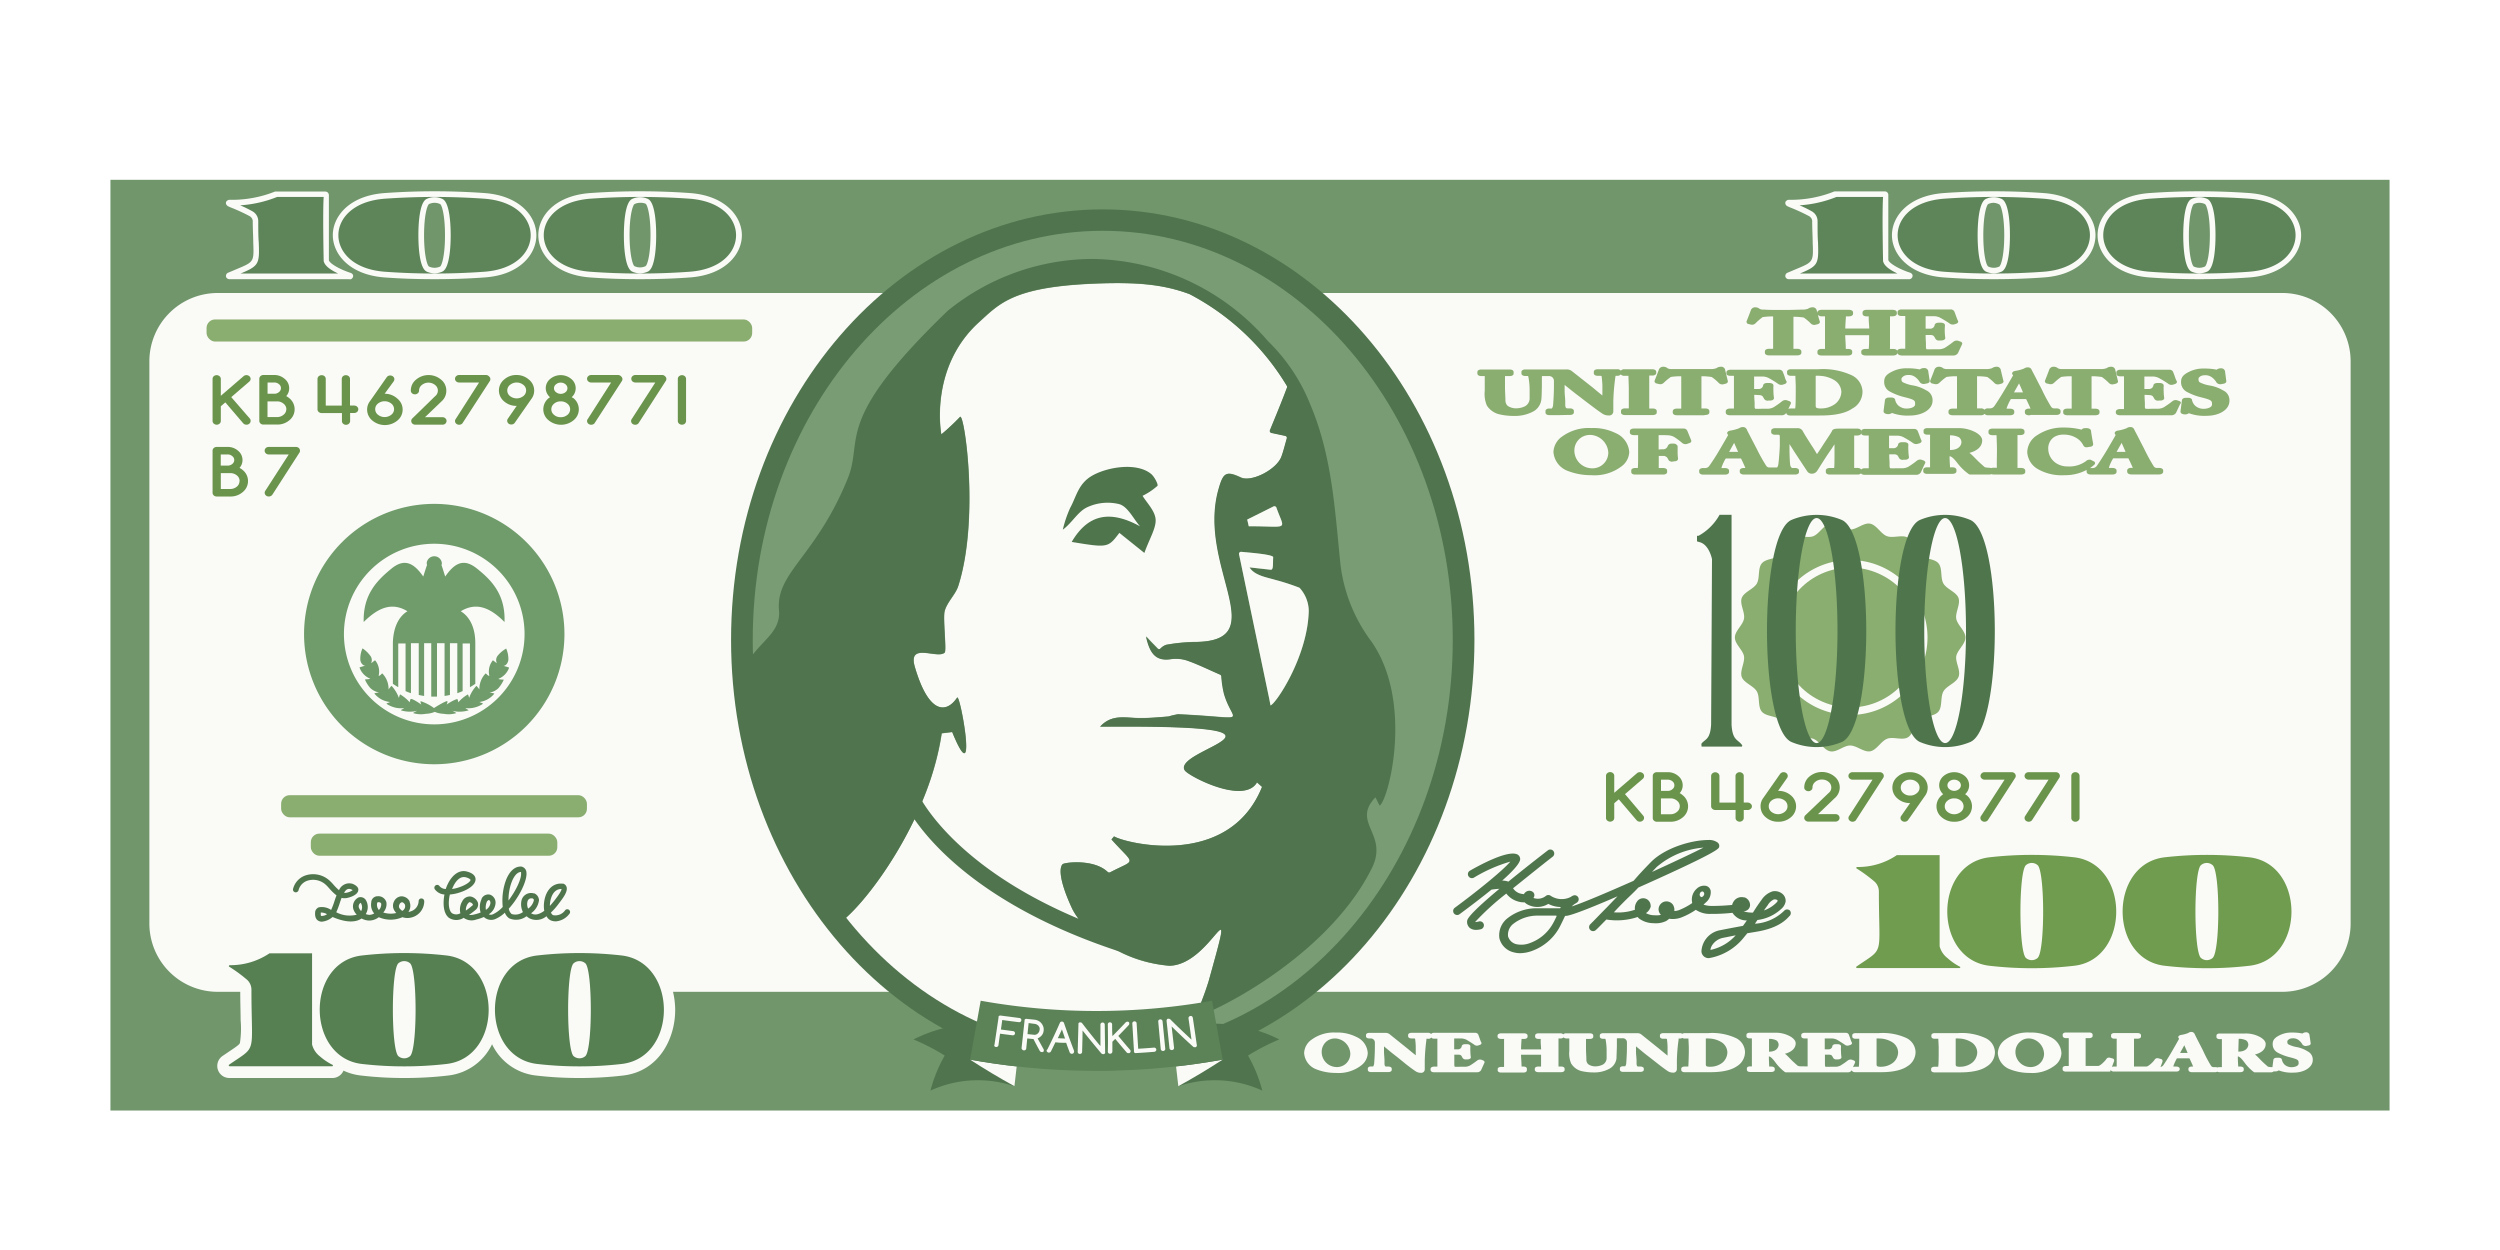<svg id="_ÎÓÈ_1" data-name="—ÎÓÈ_1" xmlns="http://www.w3.org/2000/svg" viewBox="0 0 400 200"><defs><style>.cls-1{fill:#fff;}.cls-2{fill:#fafaf7;}.cls-3{fill:#71966c;}.cls-4{fill:#568052;}.cls-5{fill:#5e855a;}.cls-6{fill:#6f9c4e;}.cls-7{fill:#6f9c6a;}.cls-8{fill:#799c75;}.cls-9{fill:#50754e;}.cls-10{fill:#4f754c;}.cls-11{fill:#6a944b;}.cls-12{fill:#8aad70;}.cls-13{fill:#5c8258;}</style></defs><title>hundo</title><rect class="cls-1" width="400" height="200"/><rect class="cls-2" x="19.98" y="29.67" width="360.05" height="146.67"/><path class="cls-3" d="M17.67,28.77V177.68H382.33V28.77Zm358.43,119a10.93,10.93,0,0,1-10.92,10.92H107.68a12.73,12.73,0,0,1,.35,2.92c0,4.57-2.6,9.79-8.3,10.47a58.89,58.89,0,0,1-7,.4h0a58.93,58.93,0,0,1-7-.4,8.85,8.85,0,0,1-7-5,8.88,8.88,0,0,1-7,5,58.89,58.89,0,0,1-7,.4h0a58.76,58.76,0,0,1-7-.4,8.76,8.76,0,0,1-2.77-.78,1.92,1.92,0,0,1-1.78,1.18H36.71a1.93,1.93,0,0,1-1.11-3.52l1.21-.82c1-.67,1.48-1,1.58-1.27a15.58,15.58,0,0,0,.11-3.66c0-1.18-.06-2.66-.06-4.52H34.82A10.93,10.93,0,0,1,23.9,147.72V57.79A10.93,10.93,0,0,1,34.82,46.88H365.18A10.93,10.93,0,0,1,376.1,57.79Z"/><path class="cls-4" d="M71.48,152.88a59.47,59.47,0,0,0-13.6,0c-9,1.07-8.93,16.29,0,17.35a59.47,59.47,0,0,0,13.6,0C80.43,169.16,80.41,154,71.48,152.88ZM65.59,169a1.43,1.43,0,0,1-1.83,0c-1.2-.92-1.2-14,0-14.89a1.43,1.43,0,0,1,1.83,0C66.79,155,66.8,168.08,65.59,169Z"/><path class="cls-4" d="M99.51,152.88a59.38,59.38,0,0,0-13.59,0c-9,1.07-8.94,16.29,0,17.35a59.38,59.38,0,0,0,13.59,0C108.47,169.16,108.45,154,99.51,152.88ZM93.63,169a1.43,1.43,0,0,1-1.83,0c-1.2-.92-1.2-14,0-14.89a1.43,1.43,0,0,1,1.83,0C94.83,155,94.83,168.08,93.63,169Z"/><path class="cls-4" d="M49.93,167.12c0-.25,0-14.76,0-14.51a.11.11,0,0,0,0-.08.1.1,0,0,0-.09,0H43.12l0,0a11.2,11.2,0,0,1-6.36,1.9.13.13,0,0,0-.12.09.12.12,0,0,0,0,.13,23.65,23.65,0,0,1,2.91,2.13,2.15,2.15,0,0,1,.68,1.6c0,10.61,1,8.79-3.61,12a.12.12,0,0,0,0,.13.13.13,0,0,0,.12.09h16.4a.11.11,0,0,0,.12-.09.11.11,0,0,0-.06-.14,9.06,9.06,0,0,1-2-1.34A3.52,3.52,0,0,1,49.93,167.12Z"/><path class="cls-5" d="M77.5,31.34a113.05,113.05,0,0,0-15.94,0c-10.5.78-10.48,11.82,0,12.59a111.57,111.57,0,0,0,15.94,0C88,43.16,88,32.12,77.5,31.34ZM70.6,43a2.5,2.5,0,0,1-2.14,0c-1.41-.66-1.42-10.14,0-10.8a2.47,2.47,0,0,1,2.14,0C72,32.9,72,42.37,70.6,43Z"/><path class="cls-2" d="M69.53,44.67c-2.71,0-5.43-.09-8-.28-5.69-.42-8.28-3.8-8.28-6.76s2.56-6.32,8.28-6.74a112.56,112.56,0,0,1,16,0c5.7.42,8.29,3.79,8.29,6.75S83.26,44,77.53,44.39C75,44.58,72.24,44.67,69.53,44.67Zm0-13.16c-2.69,0-5.38.1-7.94.28-5.14.38-7.45,3.21-7.45,5.84s2.31,5.47,7.45,5.85a110.75,110.75,0,0,0,15.88,0c5.14-.38,7.44-3.2,7.44-5.84s-2.3-5.47-7.44-5.85h0C74.91,31.61,72.22,31.51,69.53,31.51Zm0,12.22a3,3,0,0,1-1.27-.28c-1.19-.56-1.32-4.25-1.32-5.81s.13-5.25,1.32-5.81a3,3,0,0,1,2.53,0c1.19.56,1.32,4.25,1.32,5.81s-.13,5.25-1.32,5.81h0A2.93,2.93,0,0,1,69.53,43.73ZM70.6,43h0ZM69.53,32.45a2,2,0,0,0-.88.2c-.28.15-.8,1.75-.8,5s.52,4.88.8,5a2.08,2.08,0,0,0,1.76,0c.27-.15.79-1.76.79-5s-.51-4.88-.79-5A2,2,0,0,0,69.53,32.45Z"/><path class="cls-5" d="M110.38,31.34a113.19,113.19,0,0,0-15.95,0c-10.49.78-10.47,11.82,0,12.59a111.71,111.71,0,0,0,15.95,0C120.88,43.16,120.85,32.12,110.38,31.34ZM103.48,43a2.53,2.53,0,0,1-2.15,0c-1.41-.66-1.41-10.14,0-10.8a2.49,2.49,0,0,1,2.15,0C104.89,32.9,104.89,42.37,103.48,43Z"/><path class="cls-2" d="M102.41,44.67c-2.72,0-5.43-.09-8-.28-5.69-.42-8.28-3.8-8.28-6.76s2.56-6.32,8.28-6.74a112.56,112.56,0,0,1,16,0c5.69.42,8.29,3.79,8.29,6.75s-2.57,6.32-8.29,6.75C107.83,44.58,105.12,44.67,102.41,44.67Zm0-13.16c-2.69,0-5.38.1-7.94.28C89.32,32.17,87,35,87,37.63s2.3,5.47,7.45,5.85a110.61,110.61,0,0,0,15.87,0c5.15-.38,7.45-3.2,7.45-5.84s-2.3-5.47-7.45-5.85h0C107.78,31.61,105.1,31.51,102.41,31.51Zm0,12.22a2.94,2.94,0,0,1-1.27-.28c-1.19-.56-1.32-4.26-1.32-5.82s.13-5.24,1.32-5.8a3,3,0,0,1,2.53,0c1.19.56,1.32,4.25,1.32,5.81s-.13,5.25-1.32,5.81h0A2.93,2.93,0,0,1,102.41,43.73Zm1.07-.69h0Zm-1.07-10.59a2,2,0,0,0-.88.2c-.28.15-.8,1.75-.8,4.94s.52,4.89.8,5a2.06,2.06,0,0,0,1.75,0c.28-.15.8-1.76.8-5s-.52-4.88-.8-5A1.94,1.94,0,0,0,102.41,32.45Z"/><path class="cls-5" d="M52.23,41.68c0-.19,0-10.71,0-10.53a.05.05,0,0,0,0-.06.15.15,0,0,0-.1,0H44.21a19.28,19.28,0,0,1-7.45,1.38.17.17,0,0,0-.14.06s0,.08.06.1a32.82,32.82,0,0,1,3.41,1.55,1.37,1.37,0,0,1,.79,1.16c0,7.7,1.22,6.38-4.23,8.74-.06,0-.07.06,0,.09s.06.07.13.07H56a.15.15,0,0,0,.14-.07s0-.08-.08-.1a11.7,11.7,0,0,1-2.29-1C53,42.68,52.36,42.22,52.23,41.68Z"/><path class="cls-2" d="M56,44.67H36.73a.57.57,0,0,1-.54-.32.55.55,0,0,1,0-.4.51.51,0,0,1,.3-.31l1.39-.59c2.76-1.15,2.76-1.15,2.64-4.26,0-.9-.08-2-.08-3.47a1,1,0,0,0-.56-.77,29.42,29.42,0,0,0-3.12-1.42L36.5,33a.71.71,0,0,1-.31-.31.53.53,0,0,1,0-.41.65.65,0,0,1,.57-.31A18.67,18.67,0,0,0,44,30.65l.13,0h7.89a.67.67,0,0,1,.34.09.52.52,0,0,1,.16.17.48.48,0,0,1,.1.28h0c0,.45,0,9.75,0,10.45.09.29.52.65,1.28,1.08a12.44,12.44,0,0,0,2.2.94.69.69,0,0,1,.36.29.49.49,0,0,1,0,.41.57.57,0,0,1-.53.35Zm-17.46-.91H54.08l-.56-.29c-.76-.42-1.55-.95-1.73-1.69h0c0-.08-.17-7.83,0-10.27H44.34a19,19,0,0,1-5.91,1.34,20.88,20.88,0,0,1,1.89.92,1.81,1.81,0,0,1,1,1.55c0,1.43,0,2.54.08,3.43C41.54,42.24,41.43,42.53,38.51,43.76Z"/><path class="cls-5" d="M327,31.34a113,113,0,0,0-15.94,0c-10.5.78-10.48,11.82,0,12.59a111.57,111.57,0,0,0,15.94,0C337.49,43.16,337.47,32.12,327,31.34ZM320.1,43A2.53,2.53,0,0,1,318,43c-1.41-.66-1.41-10.14,0-10.8a2.49,2.49,0,0,1,2.15,0C321.5,32.9,321.51,42.37,320.1,43Z"/><path class="cls-2" d="M319,44.67c-2.71,0-5.42-.09-8-.28-5.69-.42-8.29-3.8-8.29-6.76s2.57-6.32,8.29-6.74a112.56,112.56,0,0,1,16,0c5.69.42,8.28,3.79,8.28,6.75S332.75,44,327,44.39C324.45,44.58,321.74,44.67,319,44.67Zm0-13.16c-2.69,0-5.38.1-7.93.28-5.15.38-7.45,3.21-7.45,5.84s2.3,5.47,7.45,5.85a110.61,110.61,0,0,0,15.87,0c5.14-.38,7.45-3.2,7.45-5.84s-2.31-5.47-7.45-5.85h0C324.4,31.61,321.71,31.51,319,31.51Zm0,12.22a2.93,2.93,0,0,1-1.26-.28c-1.19-.56-1.32-4.25-1.32-5.81s.13-5.25,1.32-5.81a3,3,0,0,1,2.53,0c1.19.56,1.32,4.25,1.32,5.82s-.13,5.24-1.32,5.8h0A3,3,0,0,1,319,43.73ZM320.1,43ZM319,32.45a2,2,0,0,0-.88.2c-.27.15-.79,1.75-.79,5s.51,4.88.8,5a2.06,2.06,0,0,0,1.75,0c.28-.15.79-1.75.8-4.94s-.52-4.89-.8-5A2,2,0,0,0,319,32.45Z"/><path class="cls-5" d="M359.87,31.34a113,113,0,0,0-15.94,0c-10.5.78-10.48,11.82,0,12.59a111.57,111.57,0,0,0,15.94,0C370.37,43.16,370.35,32.12,359.87,31.34ZM353,43a2.5,2.5,0,0,1-2.14,0c-1.41-.66-1.41-10.14,0-10.8a2.47,2.47,0,0,1,2.14,0C354.38,32.9,354.39,42.37,353,43Z"/><path class="cls-2" d="M351.9,44.67c-2.71,0-5.42-.09-8-.28-5.7-.42-8.29-3.8-8.29-6.76s2.56-6.32,8.29-6.74a112.56,112.56,0,0,1,16,0c5.69.42,8.28,3.79,8.28,6.75s-2.56,6.32-8.28,6.75C357.33,44.58,354.61,44.67,351.9,44.67Zm0-13.16c-2.69,0-5.38.1-7.94.28-5.14.38-7.44,3.21-7.44,5.84s2.3,5.47,7.44,5.85a110.75,110.75,0,0,0,15.88,0c5.14-.38,7.45-3.2,7.45-5.84s-2.31-5.47-7.45-5.85h0C357.28,31.61,354.59,31.51,351.9,31.51Zm0,12.22a2.93,2.93,0,0,1-1.26-.28c-1.19-.56-1.32-4.25-1.32-5.81s.13-5.25,1.32-5.81a3,3,0,0,1,2.53,0c1.19.56,1.31,4.25,1.31,5.81s-.12,5.25-1.31,5.81h0A3,3,0,0,1,351.9,43.73ZM353,43h0ZM351.9,32.45a2,2,0,0,0-.88.2c-.27.15-.79,1.75-.8,5s.52,4.88.8,5a2.08,2.08,0,0,0,1.76,0c.28-.15.79-1.76.8-5s-.52-4.88-.8-5A2,2,0,0,0,351.9,32.45Z"/><path class="cls-5" d="M301.73,41.68c-.05-.19,0-10.71,0-10.53a.07.07,0,0,0,0-.06.17.17,0,0,0-.1,0h-7.85a19.3,19.3,0,0,1-7.46,1.38.13.13,0,0,0-.13.06s0,.08.05.1a31,31,0,0,1,3.41,1.55,1.37,1.37,0,0,1,.79,1.16c0,7.7,1.22,6.38-4.22,8.74-.06,0-.07.06-.06.09a.15.15,0,0,0,.14.07h19.23c.08,0,.13,0,.14-.07s0-.08-.07-.1a11.45,11.45,0,0,1-2.29-1C302.54,42.68,301.86,42.22,301.73,41.68Z"/><path class="cls-2" d="M305.47,44.67H286.23a.57.57,0,0,1-.54-.32.55.55,0,0,1,0-.4.53.53,0,0,1,.31-.31l1.39-.59c2.76-1.15,2.76-1.15,2.64-4.26,0-.9-.08-2-.08-3.47a1,1,0,0,0-.56-.77,29.42,29.42,0,0,0-3.12-1.42L286,33a.62.62,0,0,1-.31-.31.53.53,0,0,1,0-.41.63.63,0,0,1,.56-.31,18.72,18.72,0,0,0,7.27-1.35l.13,0h7.89a.67.67,0,0,1,.34.09.66.66,0,0,1,.16.17.47.47,0,0,1,.09.28h0c0,.45,0,9.75,0,10.45q.15.43,1.29,1.08a12.44,12.44,0,0,0,2.2.94.66.66,0,0,1,.35.29.49.49,0,0,1,0,.41.57.57,0,0,1-.53.35ZM288,43.76h15.58l-.56-.29c-.76-.42-1.56-.95-1.73-1.69h0c0-.08-.17-7.83,0-10.27h-7.46a19,19,0,0,1-5.91,1.34,18.57,18.57,0,0,1,1.89.92,1.8,1.8,0,0,1,1,1.55c0,1.43,0,2.54.07,3.43C291,42.24,290.93,42.53,288,43.76Z"/><path class="cls-6" d="M331.89,137.17a60,60,0,0,0-13.6,0c-9,1.07-8.93,16.29,0,17.35a58.91,58.91,0,0,0,13.6,0C340.84,153.46,340.82,138.24,331.89,137.17ZM326,153.29a1.42,1.42,0,0,1-1.83,0c-1.2-.91-1.2-14,0-14.88a1.41,1.41,0,0,1,1.83,0C327.2,139.32,327.21,152.37,326,153.29Z"/><path class="cls-6" d="M359.92,137.17a60,60,0,0,0-13.59,0c-8.95,1.07-8.94,16.29,0,17.35a58.82,58.82,0,0,0,13.59,0C368.88,153.46,368.86,138.24,359.92,137.17ZM354,153.29a1.42,1.42,0,0,1-1.83,0c-1.2-.91-1.2-14,0-14.88a1.41,1.41,0,0,1,1.83,0C355.24,139.32,355.24,152.37,354,153.29Z"/><path class="cls-6" d="M310.34,151.41c0-.25,0-14.75,0-14.51a.12.12,0,0,0,0-.08.13.13,0,0,0-.09,0H303.5a11.05,11.05,0,0,1-6.36,1.9.11.11,0,0,0-.11.09.1.1,0,0,0,0,.13,23.65,23.65,0,0,1,2.91,2.13,2.15,2.15,0,0,1,.68,1.6c0,10.62,1,8.8-3.61,12a.11.11,0,0,0,0,.14.1.1,0,0,0,.11.08h16.41a.11.11,0,0,0,.11-.09.1.1,0,0,0-.06-.13,9.12,9.12,0,0,1-1.95-1.35A3.52,3.52,0,0,1,310.34,151.41Z"/><path class="cls-7" d="M132.23,149.17Z"/><ellipse class="cls-8" cx="176.44" cy="102.38" rx="57.75" ry="67.16"/><path class="cls-2" d="M203.24,68.8a.33.33,0,0,0,.25.45l2.2.47a.31.31,0,0,1,.24.4c-.3,1.06-.53,2-.85,2.88-.74,2.09-4.8,4.17-6.51,3.38-2.4-1.12-2.82-.76-3.57,1.9-3.48,12.37,9.05,24.4-3.89,24.42a28.1,28.1,0,0,0-4.47.45,2.15,2.15,0,0,0-.93.61.33.33,0,0,1-.45,0c-.53-.56-1-1-1.85-1.94.64,2.93,1.71,4,4.09,3.61a5.72,5.72,0,0,1,2.76.34c1.6.58,3.14,1.34,5,2.15a.32.32,0,0,1,.2.27,16.53,16.53,0,0,0,.41,2.75c1.43,5,4.53,3.87-7.35,3.32a12.52,12.52,0,0,0-1.53.36c-1.56.12-3.13.28-4.68.25-2.13,0-4.35-.7-6.25,1.37h1.55c34.49-.19,9.84,3.59,12,7,.6.93,9.51,5.55,11.55,1.91l.81.73c-5.37,13.24-21.95,9-23.73,7.94l-.41.49c3.8,4.25,4,3.05-.23,5.27a.34.34,0,0,1-.37-.06c-2.19-2.12-6.88-1.55-7.21-1.25-.58.55-.56,2.66,1.52,7.11.77,1.66,5.66,8.29,15.54,9.15,6.91-.1,11-14.41,6.28,2.51a54,54,0,0,1-3.26,8,22.34,22.34,0,0,0-1.1,3.28c-.16.91-3.46,1.26-12.57,1.26-16.8,0-31.91-8.34-42.46-21.65,4.11-2.54,14.66-16.47,16.72-30.58l1.68-.21c4.21,10.29,1.28-6.21.79-5.5-1.67,2.5-4.52,2.78-6.77-4.92-1.19-4.06,3.66-1.17,4.78-2.3.33-.35-.32-5.63,0-6.65.38-1.43,1.71-2.6,2.17-4,3.41-10.71,1-27.53.3-27.06a35.1,35.1,0,0,1-3,2.81c-.05-.07-2-10.67,6-17.94,3.4-3.08,5.58-5.83,19.8-6.23,5.45-.15,9.65.13,13.91,1.73a39.57,39.57,0,0,1,15.58,14.7.33.33,0,0,1,0,.29C205.12,64.25,204.19,66.48,203.24,68.8Z"/><path class="cls-9" d="M176.44,171.26c-32.79,0-59.47-30.9-59.47-68.88S143.65,33.5,176.44,33.5s59.47,30.9,59.47,68.88S209.23,171.26,176.44,171.26Zm0-134.33c-30.9,0-56,29.36-56,65.45s25.14,65.45,56,65.45,56-29.36,56-65.45S207.34,36.93,176.44,36.93Z"/><path class="cls-10" d="M171.47,86.71c2.62-4.46,6.13-5.13,10.93-2.5-1.07-1.23-1.93-3.1-3.26-3.53a7.72,7.72,0,0,0-5.27.52c-1.43.7-2.33,2.44-3.82,3.55a18.59,18.59,0,0,1,1.19-3.51c1-1.82,1.29-3.92,3.61-5.19,2.49-1.37,7.1-2.09,9.35-.2.52.44,1.14,1.67,1,1.88a10.5,10.5,0,0,1-2.39,1.6c.65,1.09,2,2.4,2.09,3.79s-1,3.09-1.8,5.35l-4-3.21C177.27,87.66,177.27,87.66,171.47,86.71Z"/><path class="cls-9" d="M219.42,102.63a25.65,25.65,0,0,1-4.95-12.36c-.88-8.61-1.33-17.26-4.77-25.42a29.23,29.23,0,0,0-6.84-10.29,37.66,37.66,0,0,0-28.15-13.13,36.93,36.93,0,0,0-23.07,8.29l0,0c-18.48,17.8-13.4,20.42-16,26.83-5.1,12.58-11.55,15-11,21.12.49,5.72-8.63,6-4.51,15.74.27.64.87,1.58.64,1.93a4.56,4.56,0,0,0-.66,1.79c-1.5,8.47,11.85,29.68,12.78,31.17a2.24,2.24,0,0,0,1.11-.42c2.72-1.69,8.27-8.37,12.31-16.79,3.36,4.83,12.28,14.42,32.79,21.15a21.62,21.62,0,0,0,8,2.27c6.91-.1,11-14.41,6.28,2.51a44.09,44.09,0,0,1-2.11,5.52c-.44,1,20.46-8.11,28.2-23.57,2.8-5.57-3.32-7.28.6-11.4.23.48.45.9.67,1.32C222.11,128.18,226.27,112.42,219.42,102.63Zm-41.17,31.19-.41.49c3.8,4.25,4,3.05-.23,5.27a.34.34,0,0,1-.37-.06c-2.19-2.12-6.88-1.55-7.21-1.25-.58.55-.56,2.66,1.52,7.11a9.57,9.57,0,0,0,1,1.62c-16.64-7-23.14-15.75-25-18.81a46.2,46.2,0,0,0,3.11-10.87l1.68-.21c4.21,10.29,1.28-6.21.79-5.5-1.67,2.5-4.52,2.78-6.77-4.92-1.19-4.06,3.66-1.17,4.78-2.3.33-.35-.32-5.63,0-6.65.38-1.43,1.71-2.6,2.17-4,3.41-10.71,1-27.53.3-27.06a35.1,35.1,0,0,1-3,2.81c-.05-.07-2-10.67,6-17.94,3.4-3.08,5.58-5.83,19.8-6.23,5.45-.15,9.65.13,13.91,1.73a39.57,39.57,0,0,1,15.58,14.7.33.33,0,0,1,0,.29c-.84,2.24-1.77,4.47-2.72,6.79a.33.33,0,0,0,.25.45l2.2.47a.31.31,0,0,1,.24.4c-.3,1.06-.53,2-.85,2.88-.74,2.09-4.8,4.17-6.51,3.38-2.4-1.12-2.82-.76-3.57,1.9-3.48,12.37,9.05,24.4-3.89,24.42a28.1,28.1,0,0,0-4.47.45,2.15,2.15,0,0,0-.93.61.33.33,0,0,1-.45,0c-.53-.56-1-1-1.85-1.94.64,2.93,1.71,4,4.09,3.61a5.72,5.72,0,0,1,2.76.34c1.6.58,3.14,1.34,5,2.15a.32.32,0,0,1,.2.27,16.53,16.53,0,0,0,.41,2.75c1.43,5,4.53,3.87-7.35,3.32a12.52,12.52,0,0,0-1.53.36c-1.56.12-3.13.28-4.68.25-2.13,0-4.35-.7-6.25,1.37h1.55c34.49-.19,9.84,3.59,12,7,.6.93,9.51,5.55,11.55,1.91l.81.73C196.61,139.12,180,134.91,178.25,133.82ZM199.8,84.2c-.13-.58-.11-.49-.25-1.07l4.21-2.1a.34.34,0,0,1,.47.2C205.56,85,206.37,84.2,199.8,84.2Zm9.6,13.54c-.16,7.31-5.29,14.93-6.12,15.13l-.19-1c-1.62-7.76-3.25-15.52-4.84-23.17a.33.33,0,0,1,.36-.4c.53.07,5.1.38,5.1.86-.07,1.24.07,2.11-.47,2l-3.31-.37c.78,1.32,2.85,1.61,4.11,2a35.75,35.75,0,0,1,3.88,1.26,5.58,5.58,0,0,1,1.48,3.65Z"/><path class="cls-2" d="M199.8,84.2c-.13-.58-.11-.49-.25-1.07l4.21-2.1a.34.34,0,0,1,.47.2C205.56,85,206.37,84.2,199.8,84.2Z"/><path class="cls-2" d="M209.4,97.73h0c-.16,7.31-5.29,14.93-6.12,15.13l-.19-1c-1.62-7.76-3.25-15.52-4.84-23.17a.33.33,0,0,1,.36-.4c.53.07,5.1.38,5.1.86-.07,1.24.07,2.11-.47,2l-3.31-.37c.78,1.32,2.85,1.61,4.11,2a35.75,35.75,0,0,1,3.88,1.26A5.58,5.58,0,0,1,209.4,97.73Z"/><path class="cls-7" d="M69.48,80.62a20.83,20.83,0,1,0,20.83,20.83A20.84,20.84,0,0,0,69.48,80.62Zm0,35.28a14.45,14.45,0,1,1,14.45-14.45A14.45,14.45,0,0,1,69.48,115.9Z"/><path class="cls-7" d="M76.35,91c-2.15-1.76-3.63-.9-5.12,1.25-.24-.76-.42-1.36-.59-1.83a1.07,1.07,0,0,0,.06-.31,1.22,1.22,0,0,0-2.43,0,1.27,1.27,0,0,0,.06.28c-.18.47-.36,1.08-.61,1.86-1.48-2.15-3-3-5.11-1.25-2.32,1.89-4.54,4.18-4.42,8.52,2.34-2.32,4.53-3.22,7-1.72-1.48.9-2.28,2.72-2.33,5.1v6.51c.28.19.57.37.86.54v-7h1.17v7.63c.28.12.57.23.86.33v-8H67v8.28a8.15,8.15,0,0,0,.86.16v-8.44H69v8.55h.92v-8.55h1.21v8.44a8.65,8.65,0,0,0,.86-.16v-8.28h1.18v8c.29-.1.57-.21.85-.33v-7.63h1.17v7c.3-.17.59-.35.86-.54v-6.51c0-2.38-.84-4.2-2.33-5.1,2.49-1.5,4.69-.6,7,1.72C80.89,95.14,78.66,92.85,76.35,91Z"/><path class="cls-7" d="M79.65,104.89a1.13,1.13,0,0,0-.15,1.22c-.13-.06-.57-.45-.64-.46a2.84,2.84,0,0,0-.56,2.49c-.25,0-.5-.37-.6-.39a3.57,3.57,0,0,0-1,2.56s-.39-.54-.49-.56a5.64,5.64,0,0,0-1.15,1.91s-.14-.54-.21-.55a6,6,0,0,0-1.52,1.26s-.08-.47-.15-.51-.82.24-1.72.87c0,0,.22-.43.1-.54s-1.59.74-2.12,1.1a7.51,7.51,0,0,0-2.12-1.1c-.12.11.09.54.09.54-.9-.63-1.59-1-1.72-.87a2,2,0,0,0-.14.51,6.13,6.13,0,0,0-1.52-1.26c-.08,0-.2.59-.21.55a5.81,5.81,0,0,0-1.15-1.91c-.11,0-.5.56-.5.56a3.53,3.53,0,0,0-1-2.56c-.1,0-.34.4-.59.39a2.84,2.84,0,0,0-.56-2.49c-.08,0-.51.4-.64.46a1.14,1.14,0,0,0-.16-1.22A4.57,4.57,0,0,0,58,103.74a4,4,0,0,0-.35,1.77c0,.45.35,1,.8,1a8.48,8.48,0,0,0-.93.28,3,3,0,0,0,1.72,1.8c-.18.11-.82.09-.85.14a5.08,5.08,0,0,0,.85,1.34,2.53,2.53,0,0,0,1.4.71c-.2.06-.7.08-.73.19a3.63,3.63,0,0,0,2.51,1.35c-.19.1-.58.19-.57.29a4.17,4.17,0,0,0,2.81.69c-.15.15-.53.27-.52.35a5,5,0,0,0,1.37.22,4.26,4.26,0,0,0,1.23-.15c-.24.14-.67.32-.62.38a4.16,4.16,0,0,0,2,.11,4,4,0,0,0,1.44-.31,4,4,0,0,0,1.44.31,4.19,4.19,0,0,0,2-.11c0-.06-.39-.24-.62-.38a4.21,4.21,0,0,0,1.23.15,5,5,0,0,0,1.37-.22c0-.08-.38-.2-.52-.35a4.22,4.22,0,0,0,2.81-.69c0-.1-.38-.19-.57-.29A3.65,3.65,0,0,0,79.08,111c0-.11-.53-.13-.74-.19a2.56,2.56,0,0,0,1.41-.71,5.36,5.36,0,0,0,.85-1.34c0-.05-.68,0-.86-.14a3,3,0,0,0,1.72-1.8,7.3,7.3,0,0,0-.93-.28c.46,0,.79-.58.81-1a4.17,4.17,0,0,0-.35-1.77A4.71,4.71,0,0,0,79.65,104.89Z"/><path class="cls-11" d="M263.05,124.15a.56.56,0,0,0-.21-.44.72.72,0,0,0-.92,0l-3.64,3.14v-2.71a.59.59,0,0,0-.2-.44.71.71,0,0,0-.91,0,.56.56,0,0,0-.21.44v6.73a.53.53,0,0,0,.21.43.71.71,0,0,0,.91,0,.55.55,0,0,0,.2-.43v-2.36l.72-.62,2.85,3.34a.71.71,0,0,0,.55.24.65.65,0,0,0,.37-.12.58.58,0,0,0,.28-.5.52.52,0,0,0-.14-.35L260,127.06l2.88-2.48A.58.58,0,0,0,263.05,124.15Z"/><path class="cls-11" d="M269.25,130.77a2.26,2.26,0,0,0,0-3.52,2.49,2.49,0,0,0-.5-.35,1.84,1.84,0,0,0,.48-1.26,1.9,1.9,0,0,0-.72-1.49,2.49,2.49,0,0,0-1.68-.6H265.1a.68.68,0,0,0-.46.16.59.59,0,0,0-.2.44v6.73a.55.55,0,0,0,.2.43.69.69,0,0,0,.46.17h2.16A3,3,0,0,0,269.25,130.77Zm-3.49-4.23v-1.79h1.07a1.13,1.13,0,0,1,.77.27.77.77,0,0,1,.3.62.76.76,0,0,1-.3.62,1.09,1.09,0,0,1-.77.28Zm3,2.47a1.09,1.09,0,0,1-.43.88,1.56,1.56,0,0,1-1.08.39h-1.5v-2.54h1.5a1.55,1.55,0,0,1,1.08.38A1.13,1.13,0,0,1,268.77,129Z"/><path class="cls-11" d="M284.49,126.54h0l1.45-2.07a.55.55,0,0,0,.1-.32.56.56,0,0,0-.21-.44.7.7,0,0,0-.9,0,.79.79,0,0,0-.13.14l-2.65,3.79a2.18,2.18,0,0,0-.46,1.37,2.25,2.25,0,0,0,.84,1.76,2.93,2.93,0,0,0,2,.71,3,3,0,0,0,2-.71,2.26,2.26,0,0,0,0-3.52A3,3,0,0,0,284.49,126.54ZM286,129a1.09,1.09,0,0,1-.43.88,1.69,1.69,0,0,1-2.16,0A1.11,1.11,0,0,1,283,129a1.15,1.15,0,0,1,.42-.89,1.72,1.72,0,0,1,2.16,0A1.13,1.13,0,0,1,286,129Z"/><path class="cls-11" d="M294.36,126a2.24,2.24,0,0,0-.84-1.76,3.13,3.13,0,0,0-4,0,2.24,2.24,0,0,0-.84,1.76.53.53,0,0,0,.21.43.7.7,0,0,0,.9,0A.53.53,0,0,0,290,126a1.13,1.13,0,0,1,.43-.89,1.57,1.57,0,0,1,1.08-.38,1.59,1.59,0,0,1,1.08.38,1.15,1.15,0,0,1,.42.89,1.11,1.11,0,0,1-.44.89l-3.69,3.53a.59.59,0,0,0-.2.44.53.53,0,0,0,.21.43.66.66,0,0,0,.45.17h4.33a.69.69,0,0,0,.46-.17.55.55,0,0,0,.2-.43.59.59,0,0,0-.2-.44.68.68,0,0,0-.46-.16h-2.79l2.61-2.5A2.27,2.27,0,0,0,294.36,126Z"/><path class="cls-11" d="M300.75,123.55h-4.34a.67.67,0,0,0-.45.16.56.56,0,0,0-.21.44.53.53,0,0,0,.21.43.68.68,0,0,0,.45.17h3.19l-3.71,5.76a.61.61,0,0,0-.14.37.53.53,0,0,0,.21.43.68.68,0,0,0,.45.17.71.71,0,0,0,.46-.17h0a.44.44,0,0,0,.12-.15l4.31-6.68a.56.56,0,0,0-.1-.77A.67.67,0,0,0,300.75,123.55Z"/><path class="cls-11" d="M305.62,123.55a2.93,2.93,0,0,0-2,.71,2.24,2.24,0,0,0-.84,1.76,2.27,2.27,0,0,0,.84,1.76,2.93,2.93,0,0,0,2,.71h0l-1.44,2.07a.51.51,0,0,0-.1.32.55.55,0,0,0,.2.43.69.69,0,0,0,.46.17.71.71,0,0,0,.46-.17.42.42,0,0,0,.11-.13l2.66-3.8a2.25,2.25,0,0,0-.38-3.12A3,3,0,0,0,305.62,123.55Zm1.51,2.47a1.12,1.12,0,0,1-.43.88,1.56,1.56,0,0,1-1.08.39,1.59,1.59,0,0,1-1.08-.39,1.14,1.14,0,0,1,0-1.77,1.59,1.59,0,0,1,1.08-.38,1.55,1.55,0,0,1,1.08.38A1.13,1.13,0,0,1,307.13,126Z"/><path class="cls-11" d="M314.42,127.07a1.89,1.89,0,0,0,.64-1.43,1.92,1.92,0,0,0-.71-1.49,2.65,2.65,0,0,0-3.36,0,1.9,1.9,0,0,0-.72,1.49,1.92,1.92,0,0,0,.64,1.43,1.81,1.81,0,0,0-.23.18,2.26,2.26,0,0,0,0,3.52,3,3,0,0,0,2,.71,2.93,2.93,0,0,0,2-.71,2.27,2.27,0,0,0,0-3.52Zm-1.75.67a1.57,1.57,0,0,1,1.08.38,1.15,1.15,0,0,1,.42.89,1.11,1.11,0,0,1-.42.88,1.69,1.69,0,0,1-2.16,0,1.09,1.09,0,0,1-.43-.88,1.13,1.13,0,0,1,.43-.89A1.57,1.57,0,0,1,312.67,127.74Zm.77-1.48a1.21,1.21,0,0,1-1.54,0,.77.77,0,0,1-.31-.62.79.79,0,0,1,.31-.62,1.13,1.13,0,0,1,.77-.27,1.17,1.17,0,0,1,.77.27.8.8,0,0,1,.3.62A.79.79,0,0,1,313.44,126.26Z"/><path class="cls-11" d="M321.88,123.55h-4.34a.67.67,0,0,0-.45.16.6.6,0,0,0-.21.44.56.56,0,0,0,.21.43.68.68,0,0,0,.45.17h3.19L317,130.51a.61.61,0,0,0-.14.37.56.56,0,0,0,.21.43.69.69,0,0,0,.91,0h0a.44.44,0,0,0,.12-.15l4.31-6.68a.56.56,0,0,0-.1-.77A.65.65,0,0,0,321.88,123.55Z"/><path class="cls-11" d="M328.92,123.55h-4.33a.7.7,0,0,0-.46.16.59.59,0,0,0-.2.44.55.55,0,0,0,.2.43.71.71,0,0,0,.46.17h3.18l-3.71,5.76a.6.6,0,0,0-.13.37.55.55,0,0,0,.2.43.71.71,0,0,0,.92,0h0l.12-.15,4.3-6.68a.57.57,0,0,0,.11-.33.59.59,0,0,0-.2-.44A.68.68,0,0,0,328.92,123.55Z"/><path class="cls-11" d="M332.52,123.71a.71.71,0,0,0-.91,0,.59.59,0,0,0-.2.44v6.73a.55.55,0,0,0,.2.43.69.69,0,0,0,.91,0,.56.56,0,0,0,.21-.43v-6.73A.6.6,0,0,0,332.52,123.71Z"/><path class="cls-11" d="M280.07,128.57a.67.67,0,0,0-.45-.16H279v-4.26a.52.52,0,0,0-.21-.43.68.68,0,0,0-.9,0,.55.55,0,0,0-.21.44v4.26h-2.57v-4.26a.55.55,0,0,0-.21-.43.7.7,0,0,0-.91,0,.58.58,0,0,0-.21.44V129a.56.56,0,0,0,.21.43.68.68,0,0,0,.45.17h3.25v1.26a.54.54,0,0,0,.2.44.69.69,0,0,0,.91,0,.57.57,0,0,0,.2-.44v-1.26h.65a.68.68,0,0,0,.45-.17.54.54,0,0,0,.21-.43A.56.56,0,0,0,280.07,128.57Z"/><path class="cls-11" d="M40.1,60.62a.59.59,0,0,0-.21-.43.71.71,0,0,0-.92,0l-3.64,3.14V60.62a.56.56,0,0,0-.21-.43.71.71,0,0,0-.91,0,.58.58,0,0,0-.2.43v6.73a.56.56,0,0,0,.21.44.7.7,0,0,0,.9,0,.56.56,0,0,0,.21-.44V65l.72-.62,2.85,3.33a.68.68,0,0,0,.55.24.64.64,0,0,0,.37-.11.58.58,0,0,0,.28-.5A.56.56,0,0,0,40,67L37,63.54l2.88-2.48A.59.59,0,0,0,40.1,60.62Z"/><path class="cls-11" d="M46.3,67.24a2.23,2.23,0,0,0,.84-1.75,2.27,2.27,0,0,0-.84-1.77,2.76,2.76,0,0,0-.5-.34,1.88,1.88,0,0,0,.47-1.26,1.9,1.9,0,0,0-.71-1.49A2.5,2.5,0,0,0,43.88,60H42.15a.69.69,0,0,0-.46.17.57.57,0,0,0-.2.43v6.73a.59.59,0,0,0,.2.44.68.68,0,0,0,.46.16h2.16A2.93,2.93,0,0,0,46.3,67.24ZM42.81,63v-1.8h1.07a1.11,1.11,0,0,1,.77.28.79.79,0,0,1,0,1.24,1.11,1.11,0,0,1-.77.28Zm3,2.47a1.12,1.12,0,0,1-.43.88,1.57,1.57,0,0,1-1.08.38h-1.5V64.22h1.5a1.57,1.57,0,0,1,1.08.38A1.13,1.13,0,0,1,45.82,65.49Z"/><path class="cls-11" d="M61.54,63h0L63,61a.64.64,0,0,0,.1-.33.56.56,0,0,0-.21-.43.71.71,0,0,0-.91,0,.53.53,0,0,0-.12.14l-2.65,3.79a2.19,2.19,0,0,0-.47,1.37,2.26,2.26,0,0,0,.84,1.75,3.14,3.14,0,0,0,4,0,2.25,2.25,0,0,0,0-3.51A2.93,2.93,0,0,0,61.54,63Zm1.51,2.47a1.12,1.12,0,0,1-.43.88,1.72,1.72,0,0,1-2.16,0,1.13,1.13,0,0,1,0-1.77,1.72,1.72,0,0,1,2.16,0A1.13,1.13,0,0,1,63.05,65.49Z"/><path class="cls-11" d="M71.41,62.49a2.23,2.23,0,0,0-.84-1.75,3.1,3.1,0,0,0-4,0,2.23,2.23,0,0,0-.84,1.75.59.59,0,0,0,.2.44.71.71,0,0,0,.91,0,.56.56,0,0,0,.21-.44,1.12,1.12,0,0,1,.43-.88,1.68,1.68,0,0,1,2.15,0,1.12,1.12,0,0,1,.43.88,1.14,1.14,0,0,1-.44.9L66,66.92a.57.57,0,0,0,0,.87.68.68,0,0,0,.46.16h4.33a.68.68,0,0,0,.46-.16.59.59,0,0,0,.2-.44.57.57,0,0,0-.2-.43.69.69,0,0,0-.46-.17H68l2.61-2.5A2.24,2.24,0,0,0,71.41,62.49Z"/><path class="cls-11" d="M77.8,60H73.46a.68.68,0,0,0-.45.17.56.56,0,0,0,0,.87.67.67,0,0,0,.45.16h3.19L72.94,67a.61.61,0,0,0-.14.36.56.56,0,0,0,.21.44.67.67,0,0,0,.45.16.7.7,0,0,0,.46-.16h0a.44.44,0,0,0,.12-.15L78.35,61a.56.56,0,0,0-.1-.77A.68.68,0,0,0,77.8,60Z"/><path class="cls-11" d="M82.67,60a2.89,2.89,0,0,0-2,.72,2.25,2.25,0,0,0,0,3.51,2.93,2.93,0,0,0,2,.71h0L81.25,67a.55.55,0,0,0-.1.32.59.59,0,0,0,.2.44.68.68,0,0,0,.46.16.65.65,0,0,0,.45-.16.69.69,0,0,0,.12-.14L85,63.86a2.19,2.19,0,0,0,.47-1.37,2.23,2.23,0,0,0-.84-1.75A2.93,2.93,0,0,0,82.67,60Zm1.51,2.47a1.13,1.13,0,0,1-.43.89,1.72,1.72,0,0,1-2.16,0,1.13,1.13,0,0,1,0-1.77,1.69,1.69,0,0,1,2.16,0A1.12,1.12,0,0,1,84.18,62.49Z"/><path class="cls-11" d="M91.47,63.55a1.92,1.92,0,0,0,.64-1.43,1.9,1.9,0,0,0-.71-1.49,2.63,2.63,0,0,0-3.37,0,1.9,1.9,0,0,0-.71,1.49A1.92,1.92,0,0,0,88,63.55l-.23.17a2.27,2.27,0,0,0-.84,1.77,2.23,2.23,0,0,0,.84,1.75,3.13,3.13,0,0,0,4,0,2.23,2.23,0,0,0,.84-1.75,2.27,2.27,0,0,0-.84-1.77Zm-1.75.67a1.59,1.59,0,0,1,1.08.38,1.14,1.14,0,0,1,0,1.77,1.59,1.59,0,0,1-1.08.38,1.55,1.55,0,0,1-1.08-.38,1.13,1.13,0,0,1,0-1.77A1.55,1.55,0,0,1,89.72,64.22Zm.77-1.48a1.21,1.21,0,0,1-1.54,0,.77.77,0,0,1,0-1.24,1.09,1.09,0,0,1,.77-.28,1.13,1.13,0,0,1,.77.28.79.79,0,0,1,0,1.24Z"/><path class="cls-11" d="M98.93,60H94.59a.68.68,0,0,0-.45.17.54.54,0,0,0-.21.43.56.56,0,0,0,.21.44.67.67,0,0,0,.45.16h3.19L94.07,67a.61.61,0,0,0-.14.36.56.56,0,0,0,.21.44.67.67,0,0,0,.45.16.68.68,0,0,0,.46-.16h0a.44.44,0,0,0,.12-.15L99.48,61a.56.56,0,0,0-.1-.77A.68.68,0,0,0,98.93,60Z"/><path class="cls-11" d="M106,60h-4.33a.69.69,0,0,0-.46.17.57.57,0,0,0,0,.87.68.68,0,0,0,.46.16h3.18L101.11,67a.57.57,0,0,0,.07.8.68.68,0,0,0,.46.16.65.65,0,0,0,.45-.16h0a1,1,0,0,0,.12-.15l4.3-6.68a.58.58,0,0,0,.11-.34.56.56,0,0,0-.21-.43A.66.66,0,0,0,106,60Z"/><path class="cls-11" d="M109.57,60.19a.71.71,0,0,0-.91,0,.54.54,0,0,0-.21.43v6.73a.56.56,0,0,0,.21.44.67.67,0,0,0,.45.16.68.68,0,0,0,.46-.16.59.59,0,0,0,.2-.44V60.62A.57.57,0,0,0,109.57,60.19Z"/><path class="cls-11" d="M57.12,65.05a.68.68,0,0,0-.46-.16H56V60.63a.55.55,0,0,0-.21-.44.72.72,0,0,0-.91,0,.61.61,0,0,0-.2.45v4.26H52.12V60.63a.57.57,0,0,0-.2-.44.72.72,0,0,0-.91,0,.58.58,0,0,0-.21.45v4.86a.54.54,0,0,0,.21.43.67.67,0,0,0,.45.16h3.25v1.27a.55.55,0,0,0,.2.44.67.67,0,0,0,.46.17.7.7,0,0,0,.45-.17.59.59,0,0,0,.2-.44V66.08h.64a.68.68,0,0,0,.46-.16.59.59,0,0,0,.21-.43A.58.58,0,0,0,57.12,65.05Z"/><path class="cls-11" d="M38.32,74.86a1.83,1.83,0,0,0,.48-1.25,1.9,1.9,0,0,0-.72-1.5,2.47,2.47,0,0,0-1.68-.6H34.67a.66.66,0,0,0-.46.17.55.55,0,0,0-.2.43v6.73a.56.56,0,0,0,.21.44.65.65,0,0,0,.45.16h2.17a2.93,2.93,0,0,0,2-.71,2.26,2.26,0,0,0,0-3.52A2.49,2.49,0,0,0,38.32,74.86Zm-3-.36V72.71H36.4a1.09,1.09,0,0,1,.77.28.76.76,0,0,1,.31.62.79.79,0,0,1-.31.62,1.13,1.13,0,0,1-.77.27Zm3,2.47a1.15,1.15,0,0,1-.42.89,1.64,1.64,0,0,1-1.08.38H35.33V75.7h1.51a1.64,1.64,0,0,1,1.08.38A1.15,1.15,0,0,1,38.34,77Z"/><path class="cls-11" d="M47.34,71.51H43a.65.65,0,0,0-.45.16.57.57,0,0,0,0,.88.65.65,0,0,0,.45.16H46.2l-3.72,5.77a.57.57,0,0,0-.13.36.56.56,0,0,0,.21.44.65.65,0,0,0,.45.16.71.71,0,0,0,.46-.17h0l.12-.14,4.3-6.68a.53.53,0,0,0,.11-.34.59.59,0,0,0-.2-.44A.68.68,0,0,0,47.34,71.51Z"/><circle class="cls-12" cx="296.05" cy="102" r="11.19" transform="translate(72.39 321.16) rotate(-63.43)"/><path class="cls-12" d="M313,105c.18-1,1.47-1.94,1.47-3s-1.29-2-1.47-3,.71-2.35.36-3.32-1.89-1.41-2.41-2.31-.13-2.44-.79-3.23-2.26-.68-3.06-1.35-.95-2.25-1.85-2.77-2.35.13-3.33-.23-1.66-1.79-2.69-2-2.15.94-3.21.94-2.19-1.11-3.2-.94-1.73,1.62-2.69,2-2.44-.29-3.33.22-1.06,2.11-1.86,2.78-2.38.55-3.05,1.35-.28,2.33-.8,3.23-2.05,1.33-2.41,2.31.55,2.28.36,3.32-1.46,1.94-1.46,3,1.29,2,1.46,3-.71,2.35-.36,3.31,1.89,1.42,2.41,2.31.13,2.45.8,3.24,2.26.68,3.05,1.35,1,2.25,1.86,2.77,2.34-.13,3.33.23,1.65,1.78,2.69,2,2.15-.93,3.2-.93,2.2,1.11,3.21.93,1.72-1.61,2.69-2,2.44.29,3.33-.23,1.06-2.1,1.85-2.77,2.39-.55,3.05-1.35.28-2.33.8-3.24,2-1.32,2.41-2.31S312.85,106,313,105Zm-17,9.4a12.4,12.4,0,1,1,12.4-12.4A12.42,12.42,0,0,1,296.05,114.4Z"/><path class="cls-10" d="M315.22,83.18a10.39,10.39,0,0,0-8,0c-5.26,2.19-5.25,33.37,0,35.55a10.34,10.34,0,0,0,8,0C320.49,116.55,320.48,85.36,315.22,83.18Zm-4,35.71c-1.85,0-3.34-8.06-3.34-18s1.49-18,3.34-18,3.34,8.06,3.34,18S313.07,118.89,311.23,118.89Z"/><path class="cls-10" d="M294.66,83.18a10.41,10.41,0,0,0-8,0c-5.26,2.19-5.25,33.37,0,35.55a10.37,10.37,0,0,0,8,0C299.92,116.55,299.91,85.36,294.66,83.18Zm-4,35.71c-1.84,0-3.34-8.06-3.34-18s1.5-18,3.34-18S294,91,294,100.9,292.5,118.89,290.66,118.89Z"/><path class="cls-10" d="M278.6,119.06a.39.39,0,0,0-.08-.1c-.59-.64-1.34-.69-1.47-3,0,0,0-33.47,0-33.52s0-.07,0-.07h-1.92a.1.1,0,0,0,0,0,8.56,8.56,0,0,1-3.37,3.36l-.24,0v.89l.55.16c1.44.5,1.85,2.68,1.85,2.68s-.14,26.39-.14,26.43c-.13,2.37-.88,2.35-1.47,3a.36.36,0,0,0-.07.1.59.59,0,0,0,0,.28c0,.1,0,.19.06.19h6.4s.05-.09.06-.19A.6.6,0,0,0,278.6,119.06Z"/><path class="cls-9" d="M162.31,164.44a23.61,23.61,0,0,0-16.16,1.87,34.24,34.24,0,0,1,5,2.58,23.08,23.08,0,0,0-2.28,5.61,18.19,18.19,0,0,1,13.4-.71Z"/><path class="cls-9" d="M188.53,164.44a23.61,23.61,0,0,1,16.16,1.87,34.76,34.76,0,0,0-5,2.58,23.08,23.08,0,0,1,2.28,5.61,18.19,18.19,0,0,0-13.4-.71Z"/><path class="cls-2" d="M155.21,169.54q3.72.68,7.46,1.09l-.36,3.16Q158.65,171.78,155.21,169.54Z"/><path class="cls-2" d="M195.63,169.54q-3.44,2.24-7.1,4.25l-.36-3.16Q191.91,170.21,195.63,169.54Z"/><path class="cls-13" d="M156.91,160.12q-.84,4.71-1.7,9.42a112.69,112.69,0,0,0,20.17,1.79,113.42,113.42,0,0,0,20.25-1.79q-.85-4.71-1.7-9.42a105.24,105.24,0,0,1-37,0Z"/><path class="cls-2" d="M159.12,167.13c.22-1.45.44-2.91.65-4.36a.29.29,0,0,1,0-.13.2.2,0,0,1,.09-.09.24.24,0,0,1,.11-.06.33.33,0,0,1,.14,0l3,.39a.35.35,0,0,1,.23.12.3.3,0,0,1,.07.25.35.35,0,0,1-.12.23.39.39,0,0,1-.26.07c-.89-.11-1.78-.22-2.67-.35l-.21,1.52,1.94.26a.32.32,0,0,1,.24.13.3.3,0,0,1,.07.24.3.3,0,0,1-.13.23.36.36,0,0,1-.26.07l-2-.26c-.09.61-.17,1.23-.26,1.85a.32.32,0,0,1-.14.22.42.42,0,0,1-.27.06.37.37,0,0,1-.24-.14A.32.32,0,0,1,159.12,167.13Z"/><path class="cls-2" d="M163.45,167.69l.48-4.39a.33.33,0,0,1,0-.13.34.34,0,0,1,.08-.09.27.27,0,0,1,.12-.06.32.32,0,0,1,.14,0l1.25.13a1.6,1.6,0,0,1,.61.18,1.5,1.5,0,0,1,.48.38,1.68,1.68,0,0,1,.3.52,1.41,1.41,0,0,1,.08.61,1.86,1.86,0,0,1-.08.41,1.55,1.55,0,0,1-.19.36,1.7,1.7,0,0,1-.3.3,2.23,2.23,0,0,1-.4.24l.94,1.7a.34.34,0,0,1,.05.19.5.5,0,0,1,0,.13.39.39,0,0,1-.08.1.31.31,0,0,1-.13.06.32.32,0,0,1-.14,0,.4.4,0,0,1-.3-.19c-.35-.63-.69-1.26-1-1.89l-1-.1-.16,1.61a.3.3,0,0,1-.13.23.39.39,0,0,1-.51-.05A.34.34,0,0,1,163.45,167.69Zm1.13-4-.18,1.77.93.09a.92.92,0,0,0,.37,0,.83.83,0,0,0,.31-.16.93.93,0,0,0,.22-.27.75.75,0,0,0,.1-.33.69.69,0,0,0,0-.35,1,1,0,0,0-.17-.3,1,1,0,0,0-.28-.22,1,1,0,0,0-.34-.1Z"/><path class="cls-2" d="M167.58,167.91q1.06-2.11,2-4.25a.34.34,0,0,1,.34-.21.35.35,0,0,1,.32.24q.77,2.24,1.61,4.45a.68.68,0,0,1,0,.14.34.34,0,0,1-.11.24.41.41,0,0,1-.26.09.39.39,0,0,1-.33-.22c-.19-.51-.38-1-.56-1.54-.58,0-1.15,0-1.72-.09l-.72,1.47a.43.43,0,0,1-.09.1.38.38,0,0,1-.27.09.35.35,0,0,1-.24-.12.28.28,0,0,1-.09-.24A.25.25,0,0,1,167.58,167.91Zm2.83-1.74c-.17-.49-.34-1-.5-1.46l-.66,1.4Z"/><path class="cls-2" d="M172.43,168.3l.12-4.41a.28.28,0,0,1,0-.13.3.3,0,0,1,.07-.11l.11-.07a.34.34,0,0,1,.14,0,.35.35,0,0,1,.27.13c.94,1.23,1.92,2.46,2.93,3.67,0-1.15,0-2.29,0-3.44a.33.33,0,0,1,.1-.24.35.35,0,0,1,.24-.1.34.34,0,0,1,.35.34l.06,4.41a.28.28,0,0,1,0,.13.41.41,0,0,1-.07.11l-.12.07a.32.32,0,0,1-.14,0,.38.38,0,0,1-.28-.12q-1.53-1.81-3-3.66c0,1.14-.05,2.28-.07,3.42a.32.32,0,0,1-.11.24.39.39,0,0,1-.26.09.37.37,0,0,1-.25-.1A.33.33,0,0,1,172.43,168.3Z"/><path class="cls-2" d="M177.25,163.91a.36.36,0,0,1,.09-.24.33.33,0,0,1,.25-.1.34.34,0,0,1,.35.33c0,.62,0,1.25.05,1.88.72-.73,1.42-1.45,2.11-2.19a.39.39,0,0,1,.25-.12l.14,0a.41.41,0,0,1,.11.07.39.39,0,0,1,.08.1.31.31,0,0,1,0,.13.29.29,0,0,1-.09.25c-.54.58-1.1,1.16-1.66,1.73.62.75,1.25,1.5,1.89,2.23a.31.31,0,0,1,.06.32.75.75,0,0,1-.07.12l-.11.08a.32.32,0,0,1-.14,0,.33.33,0,0,1-.31-.13c-.61-.71-1.22-1.43-1.81-2.15l-.46.46,0,1.57a.34.34,0,0,1-.11.25.36.36,0,0,1-.25.1.41.41,0,0,1-.26-.09.34.34,0,0,1-.11-.24C177.3,166.85,177.27,165.38,177.25,163.91Z"/><path class="cls-2" d="M181.17,163.77a.28.28,0,0,1,.09-.24.35.35,0,0,1,.24-.12.4.4,0,0,1,.25.09.3.3,0,0,1,.11.23l.25,4.07c.84-.05,1.67-.11,2.51-.18a.33.33,0,0,1,.26.07.32.32,0,0,1,.13.23.3.3,0,0,1-.09.25.35.35,0,0,1-.24.12c-1,.08-1.93.15-2.89.2a.36.36,0,0,1-.15,0,.34.34,0,0,1-.12-.06.39.39,0,0,1-.08-.1.32.32,0,0,1,0-.14Z"/><path class="cls-2" d="M186.44,167.79a.27.27,0,0,1-.08.24.32.32,0,0,1-.24.13.38.38,0,0,1-.27-.08.32.32,0,0,1-.13-.22c-.13-1.47-.27-2.93-.4-4.4a.3.3,0,0,1,.07-.24.37.37,0,0,1,.24-.12.34.34,0,0,1,.38.3C186.15,164.86,186.3,166.32,186.44,167.79Z"/><path class="cls-2" d="M187.12,167.72c-.16-1.46-.31-2.93-.47-4.39a.43.43,0,0,1,.08-.25.39.39,0,0,1,.1-.08.28.28,0,0,1,.13,0,.37.37,0,0,1,.28.09c1.1,1.1,2.24,2.18,3.4,3.25l-.48-3.4a.32.32,0,0,1,.07-.25.36.36,0,0,1,.23-.13.3.3,0,0,1,.26.06.34.34,0,0,1,.13.22c.22,1.46.43,2.91.64,4.37a.2.2,0,0,1,0,.13.34.34,0,0,1-.06.12l-.1.09-.14,0a.34.34,0,0,1-.29-.08c-1.18-1.06-2.32-2.14-3.44-3.24l.39,3.41a.34.34,0,0,1-.08.25.37.37,0,0,1-.25.12.36.36,0,0,1-.26-.07A.29.29,0,0,1,187.12,167.72Z"/><path class="cls-10" d="M286.37,145.67a.65.65,0,0,0-.91.06,7.35,7.35,0,0,1-4.56,2.06l-.11,0,.4-.59a6.84,6.84,0,0,0,3.84-1.8,2,2,0,0,0,.67-1.16,1.44,1.44,0,0,0-.5-1.21,1.87,1.87,0,0,0-1.6-.41,3.35,3.35,0,0,0-1.78,1.4c-.47.63-.92,1.3-1.35,2a5.86,5.86,0,0,1-.94-.07,2.76,2.76,0,0,1-.58-.17l.19,0a1,1,0,0,0,.87-.93,1.31,1.31,0,0,0-.88-1.27l-.11,0a1.53,1.53,0,0,0-1.5.47,1.8,1.8,0,0,0-.38.74,32.34,32.34,0,0,1-3.26.16,3.93,3.93,0,0,1-1.32-.21l.5-.46a2.09,2.09,0,0,0,.65-1.74,1,1,0,0,0-.7-.79,1.68,1.68,0,0,0-1.5.41,2.33,2.33,0,0,0-.76,2.28.09.09,0,0,0,0,.05,10.48,10.48,0,0,1-2.14,1.14,2.71,2.71,0,0,1-.72.14,1.54,1.54,0,0,0-.21-1,1.28,1.28,0,0,0-1.46-.48,1.29,1.29,0,0,0-.84,1.35,1.34,1.34,0,0,0,.37.74,3.29,3.29,0,0,1-1,.06,2.79,2.79,0,0,1-1.4-.34,1.81,1.81,0,0,0,.75-1,.53.53,0,0,0,0-.25,1.19,1.19,0,0,0-2.21-.55,1.82,1.82,0,0,0-.3,1.26,8.32,8.32,0,0,1-3.37.41c.92-1,1.85-1.93,2.45-2.5s1.09-1.05,1.46-1.46l1.43-.64c11.25-5.06,11.41-5.57,11.5-5.84a.69.69,0,0,0-.21-.7,2.22,2.22,0,0,0-1.48-.43c-2.81,0-7,1.29-9.21,3.52-1.4,1.43-2.05,2.16-2.56,2.75l-.23.26c-4.08,1.81-8,3.48-9.88,4.1a2.43,2.43,0,0,1,.45-.39,3.73,3.73,0,0,0,.37-.23.64.64,0,0,0-.65-1.1,3.44,3.44,0,0,0-.38.22,3.19,3.19,0,0,1-3.15-.19.63.63,0,0,0-.78,0,2.05,2.05,0,0,1-2,.33,1.14,1.14,0,0,0,.1-.19.65.65,0,0,0-.13-.71.91.91,0,0,0-1-.17,1.09,1.09,0,0,0-.5.47l-.38-.06a2,2,0,0,1-1.35-.89c2-1.6,4.18-3.37,6.34-5.05a.65.65,0,0,0,.12-.9.64.64,0,0,0-.9-.11c-2.46,1.9-4.55,3.56-6.31,5a2.75,2.75,0,0,0-1-.16c2-1.76,3-3,2.88-3.55a.83.83,0,0,0-.51-.67c-1.59-.66-6.16,1.84-7.52,2.63a.63.63,0,0,0-.24.87.64.64,0,0,0,.88.24,24,24,0,0,1,5.82-2.56c-1.14,1.37-5.2,4.67-8.88,7.38a.64.64,0,0,0-.14.9.65.65,0,0,0,.52.26.6.6,0,0,0,.38-.13q3-2.22,5.11-3.93a12.26,12.26,0,0,1,1.26-.13c-3.36,2.81-5.09,4.52-5.15,5.1a1.26,1.26,0,0,0,.42,1.16,1.6,1.6,0,0,0,1,.31,3,3,0,0,0,.79-.11.65.65,0,0,0,.44-.8.64.64,0,0,0-.8-.43,3.12,3.12,0,0,1-.59.09v0a41.53,41.53,0,0,1,5-4.56,3.53,3.53,0,0,0,2,1.3,2.82,2.82,0,0,0,.93.1,1.94,1.94,0,0,0,.43.33,3.34,3.34,0,0,0,3.36-.08,4.3,4.3,0,0,0,2,.5l-.11.2c-.55,0-1.1,0-1.68,0s-1.39,0-2.09,0a7.5,7.5,0,0,0-4.7,1.64,3.44,3.44,0,0,0-1.24,3.2,3.07,3.07,0,0,0,2.31,2.22,3.71,3.71,0,0,0,1,.13,5.78,5.78,0,0,0,2-.4,8.16,8.16,0,0,0,4.13-3.44c.28-.48.52-1,.76-1.49.1-.21.2-.43.31-.64l.17,0c1-.09,4.86-1.68,8.21-3.13l-1.74,1.81c-1,1-2,2.06-2.6,2.65a.64.64,0,0,0,.87.94c.45-.41,1-1,1.69-1.69a10.46,10.46,0,0,0,5-.4,2.83,2.83,0,0,0,.24.25,3.94,3.94,0,0,0,2.29.74,3.86,3.86,0,0,0,2-.33,2.32,2.32,0,0,0,.51-.38,3.94,3.94,0,0,0,1.91-.19,11.32,11.32,0,0,0,2.36-1.24,4,4,0,0,0,2.43.65,28.4,28.4,0,0,0,3.44-.17,2.64,2.64,0,0,0,2,1.21l.3,0c-.2.29-.41.59-.63.88-1.06.19-2.23.41-3.58.68a3.63,3.63,0,0,0-3.06,3.4,1.14,1.14,0,0,0,1.21,1.08h0a9.09,9.09,0,0,0,5.62-3.36l.51-.62,1.38-.23c2.47-.4,4.21-1.2,5.32-2.48A.65.65,0,0,0,286.37,145.67Zm-3.52-.86a2.17,2.17,0,0,1,1-.91H284a.61.61,0,0,1,.37.12s.07.08.06.11-.06.16-.28.37a5.3,5.3,0,0,1-1.91,1.17C282.43,145.37,282.64,145.09,282.85,144.81Zm-17.78-6.09a13.06,13.06,0,0,1,7.48-3.1c-1.75.89-4.87,2.36-8.23,3.89Zm-16,7.86c-.24.48-.45.95-.71,1.37a6.82,6.82,0,0,1-3.47,2.9,3.81,3.81,0,0,1-2.23.23,1.82,1.82,0,0,1-1.37-1.26,2.21,2.21,0,0,1,.83-2,6.29,6.29,0,0,1,3.92-1.32c.35,0,.71,0,1.06,0H248c.35,0,.69,0,1.05,0C249,146.55,249,146.56,249,146.58Zm23.11-3.06a.42.42,0,0,1-.2-.54.43.43,0,0,1,.47-.34.42.42,0,0,1,.19.55C272.53,143.42,272.32,143.58,272.14,143.52Zm1.49,8.47a1.68,1.68,0,0,1,.21-.65,2.7,2.7,0,0,1,1.83-1.29l2-.4A7.47,7.47,0,0,1,273.63,152Z"/><path class="cls-2" d="M217,165.9a6.64,6.64,0,0,0-3.24-.69,6,6,0,0,0-3.87,1.11,2.77,2.77,0,0,0-1.23,2.17,3,3,0,0,0,2,2.62,8.47,8.47,0,0,0,3.09.56,5.91,5.91,0,0,0,4.09-1.24,2.58,2.58,0,0,0,1-1.92A3,3,0,0,0,217,165.9Zm-4.58.6a2.15,2.15,0,0,1,1.21-.35h.08a2.56,2.56,0,0,1,2.34,2.42,2.13,2.13,0,0,1-2.21,2.16,2.42,2.42,0,0,1-2.37-2.49A2.16,2.16,0,0,1,212.42,166.5Z"/><path class="cls-2" d="M237.26,169.65l-.18-.07a.76.76,0,0,0-.7.08,12.53,12.53,0,0,1-1.18.82,1.89,1.89,0,0,1-.69.2l-.94,0a6,6,0,0,1-.8,0s-.08-.07-.08-.36c0-.06,0-.2,0-.38s0-.7,0-1v-.19c.29,0,.53,0,.74,0a.74.74,0,0,1,.35.12,2.24,2.24,0,0,1,.21.36.58.58,0,0,0,.61.27l.28,0c.42-.06.48-.27.45-.37a6.44,6.44,0,0,1-.07-.89,6,6,0,0,1,0-.78c0-.12,0-.34-.48-.39l-.37,0c-.31,0-.54.15-.54.36a.56.56,0,0,1-.18.31.6.6,0,0,1-.33.15c-.06,0-.33,0-.69,0l0-1.74,1.16,0a2.24,2.24,0,0,1,.72.17c.2.08,1.18.72,1.29.8a.68.68,0,0,0,.71.14l.22-.07c.19-.08.35-.23.23-.42s-.2-.5-.33-.84-.14-.39-.17-.45a.57.57,0,0,0-.51-.23h-4.76c-.73,0-1.16,0-1.45,0h-.35a.57.57,0,0,0-.46.19.58.58,0,0,0-.5-.19h-.2c-.17,0-.46,0-1,0s-1,0-1.23,0h-.19c-.38,0-.55.17-.55.34v.2c0,.25.27.36.51.36h.39c.09,0,.2,0,.22.08a11.13,11.13,0,0,1,.1,1.17c0,.39,0,.77,0,1.45l-.46-.37-.9-.74-2.84-2.28a1.06,1.06,0,0,0-.68-.2h-.92l-1.27,0h-.39c-.29,0-.5.14-.5.34v.21c0,.2.22.34.49.34h.31a.65.65,0,0,1,.62.64v.72c0,1.17-.1,2.45-.11,2.59a1.07,1.07,0,0,1-.16.53h-.35c-.29,0-.51.14-.51.33v.21c0,.28.31.36.49.36h.38l1,0,1.14,0h.29c.31,0,.53-.15.53-.35V171c0-.24-.27-.35-.53-.35h-.31c-.12,0-.3,0-.32-.43,0-.1,0-.28,0-.49,0-.43-.08-1-.08-1.45v-.86c.6.5,1.36,1.13,1.5,1.23l.73.57L225,170.3c.71.56,1.33,1,1.56,1.14a1.48,1.48,0,0,0,.78.21.55.55,0,0,0,.62-.55v-1.37a30.39,30.39,0,0,1,.27-3.37.71.71,0,0,1,0-.16h.24A.53.53,0,0,0,229,166a.55.55,0,0,0,.45.19h.53a.43.43,0,0,1,0,.05c0,.09,0,1,0,1.7v2.72h-.53c-.33,0-.56.15-.56.35v.17c0,.26.27.38.54.38h6.85a.75.75,0,0,0,.69-.33l.54-1.19C237.58,169.9,237.48,169.73,237.26,169.65Z"/><path class="cls-2" d="M273.29,165.3h-.87l-.94,0c-.89,0-1.41,0-1.69,0h-.22a.65.65,0,0,0-.39.11.72.72,0,0,0-.42-.11h-.2c-.17,0-.46,0-1,0s-1,0-1.22,0h-.2c-.38,0-.55.17-.55.34v.2c0,.25.27.36.51.36h.39c.09,0,.2,0,.22.08a11.13,11.13,0,0,1,.1,1.17c0,.39,0,.77,0,1.45l-.46-.37-.9-.74-2.84-2.28a1,1,0,0,0-.67-.2h-.93l-1.26,0h-.39l-.14,0-.14,0H259l-1,0-1.3,0h-.21c-.31,0-.52.14-.52.34v.21c0,.24.27.35.52.35h.33a.21.21,0,0,1,.08.13,10.12,10.12,0,0,1,.16,1.68v1.23a1.2,1.2,0,0,1-.62,1.09,2.71,2.71,0,0,1-1.15.28,2,2,0,0,1-1.17-.34,1,1,0,0,1-.3-.78c0-.26-.06-1.27-.06-1.69v-.53c0-.43,0-.94,0-1s.09-.05.21-.05h.42c.31,0,.53-.14.53-.34v-.21c0-.21-.22-.35-.55-.35h-.21l-1.57,0c-1,0-1.55,0-1.82,0h-.18a.62.62,0,0,0-.47.17.63.63,0,0,0-.5-.17h-.24c-.26,0-.72,0-1.44,0l-1.45,0h-.32c-.33,0-.55.15-.55.36v.17c0,.23.22.37.56.37h.33a.41.41,0,0,1,0,.12s0,.14,0,.31c0,.34.06.9.07,1.24h-3.21c0-.48.06-1.39.07-1.49s0-.17,0-.18h.39c.43,0,.58-.19.58-.36v-.16c0-.24-.22-.38-.58-.38h-.28c-.27,0-.73,0-1.56,0s-1.29,0-1.55,0h-.26c-.28,0-.57.12-.57.38v.15c0,.23.23.37.58.37h.46a1,1,0,0,1,0,.23v.36c0,.39,0,1,0,1.33v.34c0,.21,0,1.75,0,2.14,0,0,0,.06,0,.08h-.46c-.34,0-.56.13-.56.35v.17c0,.28.29.38.56.38h.29c.27,0,.72,0,1.61,0,.69,0,1.1,0,1.36,0h.3c.33,0,.55-.15.55-.36V171c0-.22-.22-.35-.55-.35h-.3c0-.5-.08-1.57-.09-1.89h3.21c0,.38,0,1.47,0,1.81a.19.19,0,0,1,0,.08h-.43c-.35,0-.57.14-.57.35v.18c0,.18.19.37.59.37h.35c.28,0,.73,0,1.56,0s1.19,0,1.44,0h.27c.33,0,.56-.15.56-.37V171c0-.21-.21-.35-.54-.35l-.44,0s0,0,0-.14c0-.44,0-1.95,0-2.21v-.27c0-.18,0-.77,0-1.22v-.54a.41.41,0,0,1,0-.12h.31a.63.63,0,0,0,.5-.17.61.61,0,0,0,.45.17h.47v2a4.11,4.11,0,0,0,.29,2,2.73,2.73,0,0,0,1.64,1.22,8.79,8.79,0,0,0,2,.22,5,5,0,0,0,2.44-.57,2.17,2.17,0,0,0,1.18-1.71c0-.33.06-1.73.06-1.85,0-.68,0-1.21,0-1.28s0,0,.09-.06h.38l.14,0h.38a.65.65,0,0,1,.62.64v.72c0,1.25-.11,2.58-.11,2.59a1,1,0,0,1-.16.53h-.35c-.29,0-.51.14-.51.33v.21c0,.28.31.36.5.36h.37l1,0,1.14,0h.29c.32,0,.53-.15.53-.35V171c0-.24-.27-.35-.53-.35h-.31c-.12,0-.29,0-.32-.43,0-.1,0-.28,0-.49,0-.43-.09-1-.09-1.45v-.86l1.5,1.23.7.54,1.38,1.08c.72.56,1.33,1,1.56,1.14a1.48,1.48,0,0,0,.78.21.55.55,0,0,0,.62-.55v-1.37a27.81,27.81,0,0,1,.28-3.37.4.4,0,0,1,0-.16h.23a.64.64,0,0,0,.36-.11.62.62,0,0,0,.4.11h.58c0,.2.06,1.18.06,1.4v.6c0,.62-.05,2.13-.08,2.48h-.6c-.3,0-.53.14-.53.33v.21c0,.24.27.36.52.36h.25c.26,0,.72,0,1.47,0l1.71,0h.59c.74,0,3,0,4.34-.94a2.65,2.65,0,0,0,1.32-2.3,2.56,2.56,0,0,0-1.52-2.25A9.08,9.08,0,0,0,273.29,165.3Zm3.09,3.06a2.24,2.24,0,0,1-.77,1.65,3.14,3.14,0,0,1-1.93.67,1.67,1.67,0,0,1-.62-.07.34.34,0,0,1-.13-.28c0-.5,0-1.85,0-2v-.56c0-.13,0-1.17,0-1.5,0-.07,0-.1,0-.11a2.46,2.46,0,0,1,.47,0,4,4,0,0,1,2.1.63A2,2,0,0,1,276.38,168.36Z"/><path class="cls-2" d="M300.6,165.3h-.86l-.95,0c-.88,0-1.41,0-1.68,0h-.23c-.34,0-.52.17-.52.33v.23c0,.16.17.34.53.34h.59c0,.2,0,1.18,0,1.4v.6c0,.62,0,2.13-.07,2.48h-.6a.81.81,0,0,0-.33.07l.31-.69c.09-.16,0-.33-.23-.41l-.19-.07a.76.76,0,0,0-.7.08,11.35,11.35,0,0,1-1.18.82,1.84,1.84,0,0,1-.69.2l-.93,0a6,6,0,0,1-.8,0s-.08-.07-.08-.36c0-.06,0-.2,0-.38s0-.7,0-1v-.19c.29,0,.52,0,.74,0a.79.79,0,0,1,.35.12,2.24,2.24,0,0,1,.21.36.56.56,0,0,0,.6.27l.29,0c.41-.06.47-.27.45-.37a6.44,6.44,0,0,1-.07-.89,6,6,0,0,1,0-.78c0-.12,0-.34-.48-.39l-.38,0c-.31,0-.53.15-.53.36a.59.59,0,0,1-.51.46c-.07,0-.33,0-.7,0l0-1.74,1.16,0a2.24,2.24,0,0,1,.72.17c.19.08,1.18.72,1.28.8a.7.7,0,0,0,.72.14l.22-.07c.19-.08.34-.23.22-.42s-.19-.5-.32-.84l-.17-.44a.54.54,0,0,0-.51-.24h-4.76c-.73,0-1.17,0-1.45,0h-.35c-.3,0-.52.15-.52.34v.19c0,.29.31.37.49.37h.53s0,0,0,.05,0,1,0,1.7v2.72h-.54a.85.85,0,0,0-.23,0,.66.66,0,0,0-.21,0,2.31,2.31,0,0,1-.56-.07c-.22-.17-.86-.76-.94-.84l-.19-.19c-.35-.36-.64-.66-.76-.76l-.2-.16c.95-.24,1.72-.8,1.72-1.68,0-.37-.3-.75-.83-1.07a4.68,4.68,0,0,0-2.45-.61h-1l-1.28,0c-1,0-1.47,0-1.68,0h-.14c-.3,0-.5.14-.5.34v.22c0,.2.21.34.5.34h.37a.86.86,0,0,1,0,.13c0,.21,0,.72,0,1.3v.78c0,.74,0,1.48,0,2.27H280c-.19,0-.5.07-.5.35v.18c0,.35.44.37.53.37h.16c.19,0,.58,0,1.55,0s1.42,0,1.59,0c.57,0,.63-.25.63-.36V171c0-.21-.22-.35-.53-.35h-.36a.64.64,0,0,1,0-.07c0-.1-.05-.92-.05-1.43v-.12c.24,0,.61.35,1.08,1a7.23,7.23,0,0,0,1.46,1.48l.12.06h.47l.83,0c.69,0,1,0,1.21,0h.14a1.52,1.52,0,0,0,.21,0,1.46,1.46,0,0,0,.22,0h6.85a.73.73,0,0,0,.68-.33l0-.05v0c0,.24.26.36.51.36h.25c.26,0,.72,0,1.47,0l1.71,0h.59c.75,0,3,0,4.35-.94a2.67,2.67,0,0,0,1.32-2.3,2.58,2.58,0,0,0-1.52-2.25A9.1,9.1,0,0,0,300.6,165.3Zm-17.55,2.92,0-2,0,0a2.42,2.42,0,0,1,1.2.26.88.88,0,0,1,.33.69s0,1.1-1.55,1.1Zm20.65.14a2.22,2.22,0,0,1-.78,1.65,3.14,3.14,0,0,1-1.93.67,1.54,1.54,0,0,1-.61-.07.34.34,0,0,1-.13-.28c0-.5,0-1.85,0-2v-.56c0-.13,0-1.17,0-1.5a.63.63,0,0,1,0-.11,2.65,2.65,0,0,1,.48,0,4,4,0,0,1,2.09.63A2,2,0,0,1,303.7,168.36Z"/><path class="cls-2" d="M313.26,165.3h-.86l-.95,0c-.88,0-1.41,0-1.68,0h-.23c-.34,0-.52.17-.52.33v.23c0,.16.17.34.53.34h.58c0,.2.06,1.18.06,1.4v.6c0,.62,0,2.13-.08,2.48h-.59c-.31,0-.54.14-.54.33v.21c0,.24.27.36.52.36h.25c.26,0,.72,0,1.47,0l1.71,0h.59c.75,0,3,0,4.35-.94a2.67,2.67,0,0,0,1.32-2.3,2.58,2.58,0,0,0-1.52-2.25A9.1,9.1,0,0,0,313.26,165.3Zm3.1,3.06a2.22,2.22,0,0,1-.78,1.65,3.14,3.14,0,0,1-1.93.67,1.54,1.54,0,0,1-.61-.07.34.34,0,0,1-.13-.28c0-.5,0-1.85,0-2v-.56c0-.13,0-1.17,0-1.5,0-.07,0-.1,0-.11a2.59,2.59,0,0,1,.48,0,4,4,0,0,1,2.09.63A2,2,0,0,1,316.36,168.36Z"/><path class="cls-2" d="M328,165.9a6.64,6.64,0,0,0-3.24-.69,6,6,0,0,0-3.87,1.11,2.79,2.79,0,0,0-1.24,2.17,3,3,0,0,0,2,2.62,8.47,8.47,0,0,0,3.09.56,5.91,5.91,0,0,0,4.09-1.24,2.58,2.58,0,0,0,1-1.92A3,3,0,0,0,328,165.9Zm-4.58.6a2.13,2.13,0,0,1,1.21-.35h.08a2.56,2.56,0,0,1,2.34,2.42,2.14,2.14,0,0,1-2.22,2.16,2.42,2.42,0,0,1-2.36-2.49A2.16,2.16,0,0,1,323.44,166.5Z"/><path class="cls-2" d="M367.57,167.55a4.81,4.81,0,0,1-1.42-.45c-.17-.11-.18-.25-.18-.53,0,0,.19-.44.85-.44a1.44,1.44,0,0,1,.9.24,2.25,2.25,0,0,1,.67.75.67.67,0,0,0,.69.22l.28-.06c.33-.07.35-.26.35-.35l-.2-1.38a.52.52,0,0,0-.55-.38.88.88,0,0,0-.49.14l-.08.05a7.88,7.88,0,0,0-1.67-.15,4.1,4.1,0,0,0-2,.44c-.9.44-1.09.88-1.09,1.4a1.5,1.5,0,0,0,.76,1.35,8.08,8.08,0,0,0,1.9.74c1.49.37,1.49.49,1.49,1s-.85.61-1.08.61a1.67,1.67,0,0,1-1.17-.41,1.6,1.6,0,0,1-.42-.75c0-.2-.21-.35-.5-.35l-.33,0c-.34,0-.5.15-.54.32l-.15,1.18-.15,0a2.48,2.48,0,0,1-.56-.07c-.22-.17-.86-.76-.94-.84s-.1-.1-.19-.19c-.34-.36-.64-.66-.76-.76l-.2-.16c1-.24,1.72-.8,1.72-1.68,0-.37-.29-.75-.83-1.07a4.68,4.68,0,0,0-2.45-.61h-1l-1.28,0c-1,0-1.47,0-1.67,0h-.14c-.3,0-.51.14-.51.34v.22c0,.2.21.34.51.34h.36a.23.23,0,0,1,0,.13c0,.21,0,.72,0,1.3v.78c0,.74,0,1.48,0,2.27h-.42a.75.75,0,0,0-.29.06.72.72,0,0,0-.29-.06h-.41a.54.54,0,0,1-.32-.21,21.15,21.15,0,0,1-1.21-2.27c-.12-.27-.44-.88-.75-1.48s-.55-1.09-.66-1.32a.56.56,0,0,0-.56-.35.76.76,0,0,0-.47.17,5.16,5.16,0,0,1-1.15.31c-.33.06-.45.23-.45.35a.33.33,0,0,0,.12.23l0,.06c-.1.2-1.07,1.9-1.18,2.08-.45.78-1.26,2.06-1.39,2.2a.76.76,0,0,1-.39.21c.15-.38.3-.8.32-.85l0-.06c0-.06.06-.24-.21-.36l-.52-.14-.17,0a.49.49,0,0,0-.34.22c-.25.39-1,1.09-1.31,1.11-.63,0-1.17,0-1.73,0h-.28c0-.43,0-1.23,0-1.89v-.69c0-.39,0-1.09,0-1.52,0-.18,0-.32,0-.35h.56c.33,0,.56-.14.56-.35v-.18c0-.27-.3-.37-.55-.37h-.15c-.24,0-.79,0-1.89,0-.81,0-1.26,0-1.49,0h-.19c-.31,0-.52.14-.52.34v.19c0,.24.26.37.52.37h.38v0c0,.11,0,.95,0,1.47v.45c0,.31,0,1.24,0,1.9,0,.28,0,.51,0,.64h-.47a.65.65,0,0,0-.29.06c.15-.41.32-.87.35-.93l0-.06c0-.06.06-.24-.21-.36l-.52-.14-.17,0a.49.49,0,0,0-.34.22c-.25.39-1,1.09-1.3,1.11-.64,0-1.18,0-1.74,0h-.28c0-.43,0-1.23,0-1.89v-.69c0-.39,0-1.09,0-1.52,0-.18,0-.32,0-.35h.56c.33,0,.56-.14.56-.35v-.18c0-.27-.29-.37-.54-.37h-.16c-.23,0-.78,0-1.89,0-.81,0-1.26,0-1.49,0h-.19c-.3,0-.52.14-.52.34v.19c0,.24.26.37.52.37H331v0c0,.11,0,.95,0,1.47v.45c0,.31,0,1.24,0,1.9,0,.28,0,.51,0,.64h-.46c-.31,0-.52.14-.52.34v.2c0,.26.28.36.53.36h.21c.25,0,.72,0,1.59,0l4.91,0,.37,0,.08-.24,0-.06c.05.2.29.29.51.29h.21c.25,0,.71,0,1.59,0l4.91,0,.37,0v0h.15c.18,0,.5,0,1.1,0l1.41,0h.24c.26,0,.55-.1.55-.38V171c0-.17-.18-.35-.57-.35h-.44s0,0,0-.08a7.33,7.33,0,0,1,.57-1.24h2c.18.37.47,1,.59,1.32h-.25c-.25,0-.5.12-.5.35v.16c0,.27.28.39.56.39h.33l1.35,0c1.12,0,1.56,0,1.8,0h.25a.68.68,0,0,0,.31-.08.94.94,0,0,0,.33.08h.16c.19,0,.58,0,1.54,0s1.43,0,1.59,0c.57,0,.63-.25.63-.36V171c0-.21-.22-.35-.53-.35h-.36s0,0,0-.07-.06-.92-.06-1.43v-.12c.24,0,.61.35,1.09,1a7.12,7.12,0,0,0,1.45,1.48l.12.06h.48l.82,0c.69,0,1,0,1.21,0h.14a.61.61,0,0,0,.43-.15,1,1,0,0,0,.28,0,.77.77,0,0,0,.52-.16,5.88,5.88,0,0,0,2.36.36c1.76,0,3.09-.88,3.09-2a1.46,1.46,0,0,0-.81-1.4A5.13,5.13,0,0,0,367.57,167.55Zm-9.38-1.34s0,0,0,0a2.42,2.42,0,0,1,1.2.26.86.86,0,0,1,.34.69s0,1.1-1.6,1.1Zm-9.38,2.26.68-1.23.53,1.23Z"/><path class="cls-12" d="M279.62,51.81l.56.13a.78.78,0,0,0,.69-.2,9.19,9.19,0,0,1,1.15-1,10.12,10.12,0,0,1,1.68-.11v2c0,1.44,0,3.06,0,3.18H283c-.23,0-.62.09-.62.43v.18c0,.32.35.44.65.44h.27c.34,0,1,0,2.07,0s1.78,0,2,0h.18c.4,0,.67-.16.67-.41v-.21c0-.26-.26-.43-.67-.43l-.6,0a.19.19,0,0,1,0-.1c0-.11,0-1.56,0-2.86V50.68a11.41,11.41,0,0,1,1.64.12,7.21,7.21,0,0,1,1.11.93.77.77,0,0,0,.78.23l.28-.07c.3-.06.47-.27.41-.44L291,50.9l-.13-.52a.78.78,0,0,0,.62.23H292a1.38,1.38,0,0,1,0,.27v.42c0,.45,0,1.16,0,1.55v.4c0,.24,0,2,0,2.49a.22.22,0,0,1,0,.09h-.55c-.41,0-.66.16-.66.42v.2c0,.32.34.43.66.43h.35c.32,0,.86,0,1.92,0,.82,0,1.31,0,1.63,0h.35c.39,0,.65-.17.65-.42v-.22c0-.25-.25-.41-.65-.41h-.37c0-.58-.09-1.83-.1-2.2h3.83c0,.44,0,1.72-.06,2.11,0,0,0,.07,0,.09h-.52c-.41,0-.68.17-.68.42v.2c0,.21.23.43.71.43H299c.34,0,.87,0,1.87,0s1.41,0,1.72,0h.31c.4,0,.68-.17.68-.43v-.2c0-.25-.27-.42-.65-.42l-.53,0a.31.31,0,0,1,0-.17c0-.51,0-2.28,0-2.57V52.8c0-.21,0-.9,0-1.42v-.77h.38c.44,0,.71-.17.71-.44V50c0-.27-.27-.43-.71-.43h-.29c-.31,0-.86,0-1.71,0l-1.74,0h-.38c-.39,0-.65.17-.65.42v.2c0,.26.26.43.67.43H299s0,.08,0,.14a3.47,3.47,0,0,0,0,.36c0,.4.07,1,.08,1.44h-3.83c0-.56.08-1.62.09-1.74s0-.19,0-.2h.46c.51,0,.69-.23.69-.42V50c0-.26-.26-.43-.69-.43h-.33c-.32,0-.87,0-1.86,0s-1.54,0-1.85,0h-.31c-.33,0-.68.14-.68.44v.07c-.05-.23-.09-.41-.11-.48a.65.65,0,0,0-.69-.43,1.27,1.27,0,0,0-.69.23,2.68,2.68,0,0,1-.72.14h-.37c-.52,0-1.17.05-2.42.05H285c-1.36,0-2,0-2.66-.05h-.2a1.28,1.28,0,0,1-.6-.12,1,1,0,0,0-.66-.25.74.74,0,0,0-.73.42c-.05.18-.53,1.4-.68,1.77a.31.31,0,0,0,.05.33Z"/><path class="cls-12" d="M304.29,56.88h6.84l1.18,0h.15a.87.87,0,0,0,.81-.38l.65-1.39c.1-.19,0-.39-.29-.47l-.22-.08a.86.86,0,0,0-.83.09,13.93,13.93,0,0,1-1.41,1,2.23,2.23,0,0,1-.82.23c-.29,0-.88,0-1.11,0a8.54,8.54,0,0,1-1,0s-.09-.09-.09-.43c0-.06,0-.23,0-.44s-.05-.82-.05-1.13V53.6l.88,0a.8.8,0,0,1,.41.15,2.08,2.08,0,0,1,.26.42.65.65,0,0,0,.72.3l.34,0c.49-.06.56-.32.53-.43a8.91,8.91,0,0,1-.05-1.95c0-.14,0-.39-.57-.46l-.44,0c-.37,0-.64.18-.64.42a.75.75,0,0,1-.21.36.82.82,0,0,1-.4.18c-.08,0-.39,0-.83,0l0-2,1.39,0a2.4,2.4,0,0,1,.85.2,16.48,16.48,0,0,1,1.54.93.86.86,0,0,0,.85.16l.26-.08c.23-.09.41-.26.27-.5-.05-.08-.24-.58-.39-1s-.17-.45-.21-.52a.66.66,0,0,0-.6-.27h-5.67c-.88,0-1.39,0-1.73,0h-.42c-.35,0-.62.17-.62.4v.22c0,.34.37.43.59.43h.63s0,0,0,.06,0,1.2,0,2v3.18h-.64c-.39,0-.67.18-.67.42v.2C303.64,56.75,304,56.88,304.29,56.88Z"/><path class="cls-12" d="M250.85,66.39h.34c.38,0,.63-.16.63-.41v-.22c0-.29-.32-.42-.63-.42h-.36c-.15,0-.36,0-.39-.49,0-.12,0-.33,0-.58,0-.5-.1-1.18-.1-1.69v-1c.71.58,1.63,1.31,1.79,1.43l.83.63c.47.37,1.08.83,1.65,1.26.85.65,1.58,1.16,1.85,1.33a1.74,1.74,0,0,0,.93.24.65.65,0,0,0,.74-.64V64.25a33.19,33.19,0,0,1,.33-3.93.44.44,0,0,1,.05-.19h.28a.65.65,0,0,0,.53-.23.72.72,0,0,0,.58.23h.65c0,.11.06,1.74.06,2v.66c0,.55,0,2.44,0,2.55h-.62c-.36,0-.63.17-.63.39V66c0,.24.27.41.63.41h.23c.31,0,.94,0,2.08,0s1.58,0,1.88,0h.25c.43,0,.65-.2.65-.39v-.26c0-.23-.27-.4-.63-.4h-.57s0-.57,0-1.12,0-1.16,0-1.21V62.3c0-.06,0-.65,0-1.21,0-.4,0-.79,0-1h.49c.36,0,.63-.17.63-.4V59.5c0-.28-.31-.42-.62-.42h-.26c-.28,0-.82,0-1.88,0s-1.72,0-2.07,0h-.27a.67.67,0,0,0-.56.23.72.72,0,0,0-.61-.23h-.23c-.21,0-.55,0-1.14,0-.77,0-1.22,0-1.46,0h-.24c-.45,0-.65.2-.65.4v.23c0,.29.31.42.61.42H256c.11,0,.24,0,.26.09s.11,1,.12,1.37,0,.89,0,1.69l-.54-.44L254.83,62l-3.38-2.66a1.32,1.32,0,0,0-.81-.23h-.32l-.78,0-1.51,0h-.47l-.16,0-.16,0H247c-.22,0-.61,0-1.15,0-.7,0-1.24,0-1.54,0h-.26c-.36,0-.62.16-.62.4v.24c0,.28.32.41.62.41h.4a.18.18,0,0,1,.09.14,11.15,11.15,0,0,1,.2,2v1.43a1.43,1.43,0,0,1-.75,1.28,3.28,3.28,0,0,1-1.36.32,2.35,2.35,0,0,1-1.41-.4,1.2,1.2,0,0,1-.35-.91c0-.3-.07-1.47-.07-2v-.61c0-.5,0-1.1,0-1.18s.11-.06.26-.06h.49c.38,0,.63-.16.63-.4v-.24c0-.25-.25-.41-.65-.41h-.25c-.32,0-.94,0-1.88,0-1.15,0-1.83,0-2.16,0h-.22c-.39,0-.64.16-.64.41v.22c0,.29.31.42.61.42h.57s0,.07,0,.14v2.2a4.82,4.82,0,0,0,.33,2.36,3.27,3.27,0,0,0,2,1.42,10.31,10.31,0,0,0,2.42.26,6.22,6.22,0,0,0,2.91-.66,2.52,2.52,0,0,0,1.4-2c.05-.39.08-2,.08-2.15,0-.8,0-1.42,0-1.51s0,0,.11-.06h.45l.17,0h.46a.77.77,0,0,1,.74.74v.84c0,1.47-.13,3-.13,3a1.14,1.14,0,0,1-.2.61h-.42c-.34,0-.6.17-.6.39V66c0,.33.37.42.59.42h.44l1.15,0Z"/><path class="cls-12" d="M272.83,66.4c.4,0,.67-.16.67-.41v-.21c0-.26-.26-.43-.67-.43l-.6,0a.26.26,0,0,1,0-.1c0-.11,0-1.56,0-2.86V60.2a10.13,10.13,0,0,1,1.64.12,7.21,7.21,0,0,1,1.11.93.77.77,0,0,0,.78.23l.28-.07c.3-.06.47-.27.41-.45l-.13-.54c-.13-.53-.28-1.16-.31-1.31a.65.65,0,0,0-.69-.43,1.17,1.17,0,0,0-.69.23,2.68,2.68,0,0,1-.72.14h-.38c-.51,0-1.16,0-2.41,0h-.84c-1.36,0-2,0-2.66,0h-.2a1.28,1.28,0,0,1-.6-.12,1,1,0,0,0-.66-.25.74.74,0,0,0-.73.42c-.05.17-.53,1.4-.68,1.77a.31.31,0,0,0,.05.33l.14.13.56.13a.78.78,0,0,0,.69-.2,9.19,9.19,0,0,1,1.15-.95A10.12,10.12,0,0,1,269,60.2v2c0,1.44,0,3.06,0,3.18h-.74c-.23,0-.62.09-.62.43V66c0,.32.35.44.65.44h.27c.33,0,1,0,2.07,0s1.78,0,2,0Z"/><path class="cls-12" d="M276.8,60.13h.63s0,0,0,.06,0,1.2,0,2v3.18h-.65c-.38,0-.66.18-.66.42V66c0,.31.33.44.65.44h6.84l1.18,0H285a.87.87,0,0,0,.81-.38l0,0h0c0,.29.32.42.61.42h.3c.31,0,.86,0,1.75,0l2,0h.7c.89,0,3.61,0,5.18-1.1A3.06,3.06,0,0,0,298,62.63,3,3,0,0,0,296.18,60a11,11,0,0,0-5.24-.92h-1l-1.12,0c-1.06,0-1.68,0-2,0h-.27c-.4,0-.62.19-.62.38v.27c0,.19.2.4.63.4h.7c0,.23.06,1.38.06,1.63v.7c0,.73,0,2.49-.09,2.89h-.71a.93.93,0,0,0-.39.09l.38-.81c.1-.19,0-.39-.29-.47l-.22-.08a.86.86,0,0,0-.83.09,13.93,13.93,0,0,1-1.41,1,2.23,2.23,0,0,1-.82.23c-.29,0-.88,0-1.11,0a8.54,8.54,0,0,1-1,0,.69.69,0,0,1-.09-.43c0-.06,0-.23,0-.44s-.06-.82-.06-1.13v-.23l.89.05a.8.8,0,0,1,.41.15,2.08,2.08,0,0,1,.26.42.66.66,0,0,0,.72.3l.34,0c.49-.06.56-.32.53-.44a7.7,7.7,0,0,1-.08-1,8.07,8.07,0,0,1,0-.91c0-.14,0-.39-.57-.46l-.45,0c-.36,0-.63.17-.63.42a.75.75,0,0,1-.21.36.82.82,0,0,1-.4.18c-.08,0-.4,0-.83,0l0-2,1.39,0a2.4,2.4,0,0,1,.85.2,15.07,15.07,0,0,1,1.53.93.87.87,0,0,0,.85.16l.27-.08c.22-.09.41-.27.26-.5s-.23-.58-.38-1c-.1-.24-.18-.45-.2-.51a.65.65,0,0,0-.61-.28H279c-.88,0-1.39,0-1.73,0h-.42c-.35,0-.62.17-.62.4v.22C276.21,60,276.58,60.13,276.8,60.13Zm17.82,2.52a2.56,2.56,0,0,1-.92,1.92,3.75,3.75,0,0,1-2.3.78,2,2,0,0,1-.73-.08.4.4,0,0,1-.16-.33c0-.57,0-2.15,0-2.28V62c0-.15,0-1.36,0-1.74a.46.46,0,0,1,0-.13,2.31,2.31,0,0,1,.56,0,4.87,4.87,0,0,1,2.5.74A2.34,2.34,0,0,1,294.62,62.65Z"/><path class="cls-12" d="M305.3,60a1.69,1.69,0,0,1,1.08.29,2.64,2.64,0,0,1,.8.87.78.78,0,0,0,.82.25l.32-.06c.4-.09.43-.31.43-.41l-.24-1.61a.62.62,0,0,0-.66-.44,1.06,1.06,0,0,0-.58.15l-.1.07a9.22,9.22,0,0,0-2-.18,5,5,0,0,0-2.4.51c-1.08.52-1.3,1-1.3,1.64a1.71,1.71,0,0,0,.91,1.57,9.5,9.5,0,0,0,2.25.87c1.79.44,1.79.57,1.79,1.15s-1,.7-1.3.7a2,2,0,0,1-1.38-.48,1.74,1.74,0,0,1-.51-.88c0-.23-.25-.4-.59-.4l-.4,0c-.41,0-.59.18-.64.37l-.23,1.77a.39.39,0,0,0,.18.37,1,1,0,0,0,.54.14.92.92,0,0,0,.62-.19,7.14,7.14,0,0,0,2.8.42c2.11,0,3.7-1,3.7-2.39a1.71,1.71,0,0,0-1-1.64,6.42,6.42,0,0,0-2.06-.78,5.54,5.54,0,0,1-1.69-.52c-.21-.13-.23-.29-.23-.62C304.28,60.5,304.51,60,305.3,60Z"/><path class="cls-12" d="M325,66.39c.32,0,.8,0,1.6,0,1.33,0,1.85,0,2.15,0h.29c.31,0,.65-.14.65-.45v-.18c0-.27-.31-.42-.62-.42h-.49a.63.63,0,0,1-.39-.24,27.21,27.21,0,0,1-1.44-2.65c-.14-.31-.52-1-.88-1.72s-.67-1.27-.8-1.55a.63.63,0,0,0-.66-.4,1,1,0,0,0-.57.19,6.22,6.22,0,0,1-1.37.37c-.39.06-.53.26-.53.41a.36.36,0,0,0,.14.26l0,.07c-.12.23-1.28,2.22-1.42,2.43-.53.91-1.49,2.4-1.65,2.57a.84.84,0,0,1-.56.26h-.38a.69.69,0,0,0-.55.22.74.74,0,0,0-.59-.22l-.6,0a.26.26,0,0,1,0-.1c0-.11,0-1.56,0-2.86V60.2a10.13,10.13,0,0,1,1.64.12,7.21,7.21,0,0,1,1.11.93.77.77,0,0,0,.78.23l.28-.07c.3-.06.47-.27.41-.45l-.13-.54c-.13-.53-.28-1.16-.31-1.31a.65.65,0,0,0-.69-.43,1.19,1.19,0,0,0-.69.23,2.68,2.68,0,0,1-.72.14h-.38c-.51,0-1.16,0-2.41,0h-.84c-1.36,0-2,0-2.66,0h-.2a1.28,1.28,0,0,1-.6-.12,1,1,0,0,0-.66-.25.74.74,0,0,0-.73.42c-.05.17-.53,1.4-.68,1.77a.31.31,0,0,0,.05.33l.14.13.56.13a.78.78,0,0,0,.69-.2,9.19,9.19,0,0,1,1.15-.95,10.12,10.12,0,0,1,1.68-.11v2c0,1.44,0,3.06,0,3.18h-.74c-.23,0-.62.09-.62.43V66c0,.32.35.44.65.44h.27c.34,0,1,0,2.07,0s1.78,0,2,0h.18a.75.75,0,0,0,.6-.22.69.69,0,0,0,.54.22h.27c.22,0,.6,0,1.32,0l1.68,0h.29c.3,0,.65-.11.65-.44v-.2c0-.2-.22-.41-.68-.41h-.53a.14.14,0,0,1,0-.1,7.84,7.84,0,0,1,.67-1.44h2.44c.21.42.56,1.16.71,1.53h-.3c-.3,0-.61.15-.61.42V66c0,.31.34.45.68.45Zm-2.76-3.61.81-1.44c.2.45.45,1,.63,1.44Z"/><path class="cls-12" d="M327.39,61.33l.56.13a.78.78,0,0,0,.69-.2,9.19,9.19,0,0,1,1.15-.95,10.12,10.12,0,0,1,1.68-.11v2c0,1.44,0,3.06,0,3.18h-.74c-.23,0-.62.09-.62.43V66c0,.32.35.44.65.44H331c.34,0,1,0,2.07,0s1.78,0,2,0h.18c.4,0,.67-.16.67-.41v-.21c0-.26-.26-.43-.67-.43l-.6,0a.19.19,0,0,1,0-.1c0-.11,0-1.56,0-2.86V60.2a10.36,10.36,0,0,1,1.65.12,7.65,7.65,0,0,1,1.1.93.77.77,0,0,0,.78.23l.28-.07c.3-.06.48-.27.41-.45l-.13-.54c-.13-.53-.28-1.16-.31-1.31a.65.65,0,0,0-.68-.43,1.2,1.2,0,0,0-.7.23,2.6,2.6,0,0,1-.72.14H336c-.52,0-1.17,0-2.42,0h-.84c-1.36,0-2,0-2.66,0h-.2a1.28,1.28,0,0,1-.6-.12,1,1,0,0,0-.66-.25.74.74,0,0,0-.73.42c-.05.17-.52,1.4-.68,1.77a.31.31,0,0,0,.05.33Z"/><path class="cls-12" d="M348.66,64.16l-.22-.08a.86.86,0,0,0-.83.09,13.93,13.93,0,0,1-1.41,1,2.23,2.23,0,0,1-.82.23c-.29,0-.88,0-1.11,0a8.54,8.54,0,0,1-1,0,.69.69,0,0,1-.09-.43c0-.06,0-.23,0-.44s-.05-.82-.05-1.13v-.23l.88.05a.8.8,0,0,1,.41.15,2.08,2.08,0,0,1,.26.42.67.67,0,0,0,.72.3l.34,0c.49-.06.56-.32.53-.44a7.7,7.7,0,0,1-.08-1,8.07,8.07,0,0,1,0-.91c0-.14,0-.39-.57-.46l-.45,0c-.36,0-.63.17-.63.42a.75.75,0,0,1-.21.36.82.82,0,0,1-.4.18c-.08,0-.39,0-.83,0l0-2,1.39,0a2.4,2.4,0,0,1,.85.2,16.48,16.48,0,0,1,1.54.93.84.84,0,0,0,.84.16l.27-.08c.23-.09.41-.27.27-.5s-.24-.58-.39-1c-.09-.24-.18-.45-.2-.51a.65.65,0,0,0-.61-.28h-5.67c-.88,0-1.39,0-1.73,0h-.42c-.35,0-.62.17-.62.4v.22c0,.34.37.43.59.43h.63s0,0,0,.06,0,1.2,0,2v3.18h-.64c-.39,0-.67.18-.67.42V66c0,.31.33.44.65.44h6.84l1.18,0h.15a.87.87,0,0,0,.81-.38l.65-1.39C349.05,64.44,348.92,64.24,348.66,64.16Z"/><path class="cls-12" d="M355.73,62.48a6.33,6.33,0,0,0-2.06-.78,5.54,5.54,0,0,1-1.69-.52c-.2-.13-.22-.29-.22-.62,0-.06.23-.52,1-.52a1.69,1.69,0,0,1,1.08.29,2.54,2.54,0,0,1,.8.87.78.78,0,0,0,.82.25l.33-.06c.39-.09.42-.31.42-.41L356,59.37a.62.62,0,0,0-.65-.44,1.13,1.13,0,0,0-.59.15l-.09.07a9.39,9.39,0,0,0-2-.18,5,5,0,0,0-2.4.51c-1.08.52-1.3,1-1.3,1.64a1.73,1.73,0,0,0,.91,1.57,9.54,9.54,0,0,0,2.26.87c1.78.44,1.78.57,1.78,1.15s-1,.7-1.29.7a2,2,0,0,1-1.39-.48,1.81,1.81,0,0,1-.51-.88c0-.23-.24-.4-.59-.4l-.4,0c-.4,0-.59.18-.63.37l-.23,1.77a.38.38,0,0,0,.17.37,1,1,0,0,0,.54.14.9.9,0,0,0,.62-.19,7.2,7.2,0,0,0,2.81.42c2.1,0,3.69-1,3.69-2.39A1.71,1.71,0,0,0,355.73,62.48Z"/><path class="cls-12" d="M258.49,69.29a8,8,0,0,0-3.86-.8,7.22,7.22,0,0,0-4.61,1.3,3.2,3.2,0,0,0-1.47,2.53,3.52,3.52,0,0,0,2.38,3.06,10.26,10.26,0,0,0,3.67.65,7.15,7.15,0,0,0,4.89-1.45,3,3,0,0,0,1.19-2.24A3.57,3.57,0,0,0,258.49,69.29ZM253,70a2.52,2.52,0,0,1,1.44-.41h.1a3,3,0,0,1,2.79,2.83,2.53,2.53,0,0,1-2.65,2.51A2.85,2.85,0,0,1,251.9,72,2.5,2.5,0,0,1,253,70Z"/><path class="cls-12" d="M270,69a.63.63,0,0,0-.65-.43l-.27,0-.49,0-3.46,0h-1.25c-1.35,0-2,0-2.28,0h-.2c-.35,0-.62.17-.62.39v.27c0,.19.22.39.65.39h.67V70c0,.44,0,1.13,0,1.41v.65c0,1.41,0,2.45-.05,2.82h-.43c-.41,0-.62.2-.62.38v.25c0,.29.31.42.6.42H262c.32,0,.89,0,1.9,0s1.74,0,2,0h.2c.38,0,.64-.17.64-.41v-.25c0-.19-.22-.39-.65-.39h-.69v-.62c0-.51,0-1.14,0-1.31v0c.36,0,.66,0,.91,0a1.25,1.25,0,0,1,.4.22,1.66,1.66,0,0,1,.21.34.49.49,0,0,0,.29.29l.24.08.52-.08c.32,0,.52-.19.52-.43a7.27,7.27,0,0,1-.07-.94c0-.65,0-1,0-1.06s-.26-.39-.55-.39h0l-.38,0a.64.64,0,0,0-.63.33.83.83,0,0,1-.22.37.75.75,0,0,1-.42.2c-.17,0-.49,0-.84.05v-.1c0-.39,0-1.38,0-2v-.21c.8,0,1.71,0,1.91.08A2,2,0,0,1,268,70a11.28,11.28,0,0,1,1.09.82A.84.84,0,0,0,270,71l.21-.08c.3-.06.46-.26.38-.47Z"/><path class="cls-12" d="M297.17,74.87h-.5a.76.76,0,0,1,0-.17c0-.08,0-.61,0-1.15s0-1.15,0-1.26,0-2.44,0-2.61v0h.5c.32,0,.63-.13.63-.42V69c0-.29-.31-.42-.6-.42h-.18c-.28,0-1,0-2.74,0-.45,0-1,0-1.16.36,0,.11-.53.86-1.41,2.22l-.32.5-.67,1c-.28-.47-.59-1-.9-1.44-.47-.76-1-1.54-1.43-2.34a.93.93,0,0,0-.84-.37h-.29l-1,0c-1.31,0-1.84,0-2.08,0h-.17c-.35,0-.62.17-.62.39v.26c0,.23.26.4.62.4h.48c.19,0,.28,0,.28.37v1.43c0,.13-.13,2.34-.25,3a1,1,0,0,1-.18.43H283a.6.6,0,0,1-.39-.24A27.21,27.21,0,0,1,281.17,72c-.15-.31-.52-1-.89-1.72s-.67-1.27-.79-1.55a.65.65,0,0,0-.66-.4,1,1,0,0,0-.57.19,6.56,6.56,0,0,1-1.37.37c-.4.06-.54.26-.54.41a.36.36,0,0,0,.14.26.13.13,0,0,1,0,.07c-.12.23-1.28,2.22-1.41,2.43a30.24,30.24,0,0,1-1.66,2.57.84.84,0,0,1-.55.26h-.38c-.3,0-.62.13-.62.42v.18c0,.35.39.45.62.45h.26c.23,0,.6,0,1.32,0l1.69,0H276c.3,0,.65-.11.65-.44v-.2c0-.2-.21-.41-.68-.41h-.52a.14.14,0,0,1,0-.1,7.21,7.21,0,0,1,.67-1.44h2.44c.21.42.55,1.16.7,1.53h-.3c-.3,0-.6.15-.6.42v.18c0,.31.34.45.68.45h.39l1.61,0c1.32,0,1.85,0,2.14,0h.73c.25,0,.76,0,1.67,0,.75,0,1.16,0,1.39,0h.22c.39,0,.65-.16.65-.4v-.25c0-.23-.26-.4-.62-.4h-.51a.81.81,0,0,1-.29-.57c-.08-.77-.1-2-.1-2.17s0-.59,0-1.09l.78,1.24,2.07,3.14a.85.85,0,0,0,.73.36,1,1,0,0,0,.8-.39s.13-.18.64-1c.4-.63.88-1.38,1.05-1.63s.37-.55.69-1c.13-.21.28-.45.44-.68v1.36c0,.67,0,2.3-.06,2.43h-.7c-.38,0-.63.16-.63.4v.23c0,.29.31.42.63.42H293c.31,0,.89,0,2,0,1.28,0,1.74,0,2,0h.19c.39,0,.65-.17.65-.42v-.23C297.79,75,297.53,74.87,297.17,74.87ZM276.66,72.3l.8-1.44.64,1.44Z"/><path class="cls-12" d="M307.78,73.68l-.22-.08a.85.85,0,0,0-.83.09,13.93,13.93,0,0,1-1.41,1,2.23,2.23,0,0,1-.83.23c-.29,0-.87,0-1.11,0a8.26,8.26,0,0,1-.95,0s-.1-.09-.1-.43c0-.06,0-.23,0-.44s-.05-.82-.05-1.14v-.22l.89,0a.84.84,0,0,1,.41.15,1.66,1.66,0,0,1,.25.42.66.66,0,0,0,.72.3l.34,0c.5-.06.57-.32.54-.44a7.23,7.23,0,0,1-.09-1,6.07,6.07,0,0,1,0-.91c0-.14,0-.39-.57-.46l-.45,0c-.37,0-.63.17-.63.42a.71.71,0,0,1-.22.36.83.83,0,0,1-.39.18c-.08,0-.4,0-.83,0l0-2,1.38,0a2.3,2.3,0,0,1,.85.2,16.48,16.48,0,0,1,1.54.93.86.86,0,0,0,.85.16l.27-.08c.22-.09.41-.27.26-.5-.05-.08-.23-.58-.38-1-.1-.24-.18-.45-.21-.51a.64.64,0,0,0-.61-.28h-.18l-.4,0h-5.09c-.87,0-1.39,0-1.73,0h-.41c-.36,0-.62.17-.62.4v.22c0,.34.37.43.59.43H299a.35.35,0,0,1,0,.06c0,.1,0,1.2,0,2v3.18h-.64c-.38,0-.66.18-.66.42v.19c0,.31.32.44.65.44h6.83l1.18,0h.15a.88.88,0,0,0,.82-.38l.64-1.39C308.16,74,308,73.76,307.78,73.68Z"/><path class="cls-12" d="M323.37,74.87h-.57s0-.57,0-1.12,0-1.16,0-1.21v-.72c0-.06,0-.65,0-1.21,0-.4,0-.79,0-1h.48c.36,0,.64-.17.64-.4V69c0-.28-.31-.42-.62-.42H323c-.29,0-.82,0-1.89,0s-1.72,0-2.06,0h-.27c-.35,0-.62.17-.62.39v.27c0,.22.27.39.63.39h.66c0,.11.06,1.74.06,2v.66c0,.55-.05,2.44,0,2.55h-.62a1,1,0,0,0-.32.06,1,1,0,0,0-.31-.06,3.12,3.12,0,0,1-.67-.08c-.26-.19-1-.88-1.12-1l-.23-.23c-.41-.42-.76-.77-.9-.88a1.55,1.55,0,0,0-.24-.19c1.13-.29,2.05-.93,2.05-2,0-.43-.35-.88-1-1.26a5.76,5.76,0,0,0-2.92-.7h-1.16l-1.53,0c-1.21,0-1.75,0-2,0h-.17c-.35,0-.6.16-.6.4v.25c0,.23.25.4.6.4h.44a.26.26,0,0,1,0,.14c0,.25,0,.84,0,1.53v.9c0,.87,0,1.73,0,2.65h-.5c-.22,0-.59.09-.59.41v.21c0,.41.53.43.63.43h.19c.23,0,.7,0,1.84,0s1.7,0,1.9,0c.68,0,.75-.29.75-.42v-.22c0-.24-.26-.41-.63-.41H312s0,0,0-.08-.07-1.07-.07-1.66V73q.44,0,1.29,1.14A8.6,8.6,0,0,0,315,75.85l.15.07h.57l1,0c.82,0,1.24,0,1.44,0h.17a.81.81,0,0,0,.31-.06.83.83,0,0,0,.32.06h.22c.31,0,.94,0,2.08,0s1.59,0,1.89,0h.25c.42,0,.64-.2.64-.39v-.26C324,75,323.73,74.87,323.37,74.87ZM312,69.66a.43.43,0,0,1,0,0,3,3,0,0,1,1.43.3,1,1,0,0,1,.4.81S313.83,72,312,72h0Z"/><path class="cls-12" d="M345.48,74.87H345a.65.65,0,0,1-.39-.24A29.58,29.58,0,0,1,343.16,72c-.14-.31-.52-1-.88-1.72s-.67-1.27-.8-1.55a.63.63,0,0,0-.66-.4,1,1,0,0,0-.57.19,6.22,6.22,0,0,1-1.37.37c-.39.06-.53.26-.53.41a.36.36,0,0,0,.14.26s0,0,0,.07c-.12.23-1.28,2.22-1.41,2.43-.54.91-1.5,2.4-1.66,2.57a.84.84,0,0,1-.56.26h-.45a5.4,5.4,0,0,0,.67-.53.32.32,0,0,0,.12-.33l-.07-.15-.65-.33-.23,0a.76.76,0,0,0-.49.23,4.57,4.57,0,0,1-3,.85,3.26,3.26,0,0,1-1.89-.6,2.76,2.76,0,0,1-1.15-2.2,2.16,2.16,0,0,1,.93-1.9,2.81,2.81,0,0,1,1.55-.39,3.83,3.83,0,0,1,2.13.6,2.8,2.8,0,0,1,1,1.12.56.56,0,0,0,.38.3l.24,0,.46-.08c.29,0,.55-.2.49-.5s-.33-1.84-.33-2-.13-.48-.77-.48c-.22,0-.58,0-.74.25a11.09,11.09,0,0,0-2.87-.34A7.28,7.28,0,0,0,326,69.6a3.29,3.29,0,0,0-1.64,2.75,3.35,3.35,0,0,0,1.76,2.74h0a7.68,7.68,0,0,0,4.2.94,7.31,7.31,0,0,0,3.54-.84.29.29,0,0,0,0,.1v.18c0,.35.39.45.62.45h.26c.23,0,.6,0,1.32,0l1.68,0H338c.3,0,.65-.11.65-.44v-.2c0-.2-.21-.41-.68-.41h-.53a.31.31,0,0,1,0-.1,6.67,6.67,0,0,1,.67-1.44h2.43c.21.42.56,1.16.71,1.53h-.3c-.3,0-.6.15-.6.42v.18c0,.31.34.45.67.45h.4l1.6,0c1.33,0,1.86,0,2.15,0h.29c.31,0,.65-.14.65-.45v-.18C346.1,75,345.79,74.87,345.48,74.87Zm-6.83-2.57.81-1.44c.2.45.45,1,.63,1.44Z"/><rect class="cls-12" x="44.98" y="127.23" width="48.93" height="3.54" rx="1.37"/><rect class="cls-12" x="33.05" y="51.11" width="87.3" height="3.54" rx="1.37"/><rect class="cls-12" x="49.73" y="133.38" width="39.44" height="3.54" rx="1.37"/><path class="cls-10" d="M51.5,147.47a1.13,1.13,0,0,1-.51-.12c-.31-.15-.66-.53-.56-1.44a.19.19,0,0,1,0-.07,1,1,0,0,1,.55-.66,2.62,2.62,0,0,1,2,.41,11.33,11.33,0,0,0,.51-1.33c.1-.32.22-.66.35-1a8.11,8.11,0,0,1-1.15-1.11c-.18-.2-.34-.38-.5-.53a3,3,0,0,0-2.9-.74,2.16,2.16,0,0,0-1.52,1.55.46.46,0,0,1-.55.33.44.44,0,0,1-.33-.54,3.08,3.08,0,0,1,2.14-2.2,3.91,3.91,0,0,1,3.77.94,6.47,6.47,0,0,1,.56.59,8.12,8.12,0,0,0,.88.88,1.78,1.78,0,0,1,2.22-1c.64.28.92.63.87,1-.09.89-1.72,1.23-1.74,1.23a2,2,0,0,1-.94,0c-.1.26-.2.56-.31.89a11.27,11.27,0,0,1-.54,1.41,4.59,4.59,0,0,0,3.28.39,2.26,2.26,0,0,1-.54-.88,1.59,1.59,0,0,1,.72-1.82.34.34,0,0,1,.15-.07,1,1,0,0,1,1.17.51,2.15,2.15,0,0,1-.06,2.16,1.85,1.85,0,0,0,.59.13,1.61,1.61,0,0,0,.76-.23,2.14,2.14,0,0,1-.47-1.75,1,1,0,0,1,1-1,1.33,1.33,0,0,1,1.43,1,2,2,0,0,1-.51,1.6,3.89,3.89,0,0,0,2.09.08,1.68,1.68,0,0,1-.24-.29,1.48,1.48,0,0,1-.14-1.53,1.41,1.41,0,0,1,1.15-.85,1.48,1.48,0,0,1,1.36.81.36.36,0,0,1,0,.09,1.71,1.71,0,0,1-.19,1.59,1.14,1.14,0,0,0,.33-.07,1.77,1.77,0,0,0,1.3-1.64.44.44,0,0,1,.46-.44.46.46,0,0,1,.44.47A2.68,2.68,0,0,1,66,146.75a2.53,2.53,0,0,1-1.61,0,4.69,4.69,0,0,1-3.78,0,2.58,2.58,0,0,1-1.55.54,2.78,2.78,0,0,1-1.21-.33c-.73.5-2.11.84-4.64-.24A3.06,3.06,0,0,1,51.5,147.47Zm-.18-1.41c0,.32,0,.47.07.49a1.4,1.4,0,0,0,.93-.28,1.83,1.83,0,0,0-1-.26S51.33,146,51.32,146.06Zm6.39-1.61a.65.65,0,0,0-.29.76,1.45,1.45,0,0,0,.36.56,1.27,1.27,0,0,0,0-1.21A.28.28,0,0,0,57.71,144.45Zm6.61-.09h0a.52.52,0,0,0-.4.34.61.61,0,0,0,0,.62,1.76,1.76,0,0,0,.45.42l.1-.07a.82.82,0,0,0,.31-.95C64.64,144.49,64.47,144.36,64.32,144.36Zm-3.77,0h0c-.2,0-.2.1-.21.14a1.31,1.31,0,0,0,.28,1.1l0,0a1.29,1.29,0,0,0,.38-.93C61,144.42,60.72,144.34,60.55,144.34Zm-5.49-1.52a.93.93,0,0,0,.37,0,2.58,2.58,0,0,0,1-.41,1.58,1.58,0,0,0-.25-.14C55.69,142.11,55.37,142.3,55.06,142.82Z"/><path class="cls-10" d="M88.92,147.42a2.15,2.15,0,0,1-.7-.12,1.42,1.42,0,0,1-.78-.71,2.51,2.51,0,0,1-2.69.36,1.92,1.92,0,0,1-.46-.33l-.08,0a2.73,2.73,0,0,1-2.74.31,1.82,1.82,0,0,1-.69-.9,5.38,5.38,0,0,1-1.49,1,1.7,1.7,0,0,1-1.87-.31,8,8,0,0,1-1.23.41,2.13,2.13,0,0,1-2-.28,2.16,2.16,0,0,1-2.36,0c-.87-.67-1-2.22-.72-3.73a2.06,2.06,0,0,1-1.54-.84.45.45,0,0,1,.13-.62.44.44,0,0,1,.62.12,1.36,1.36,0,0,0,1,.46,5.73,5.73,0,0,1,.33-.81c.75-1.53,1.87-2.27,3-2,.94.24,1.42.66,1.44,1.24,0,1-1.37,1.76-2.58,2.14a6.6,6.6,0,0,1-1.53.31c-.31,1.3-.2,2.57.35,3a1.31,1.31,0,0,0,1.33,0,2.54,2.54,0,0,1,.3-1.91,1.35,1.35,0,0,1,1.33-.77,1.54,1.54,0,0,1,1.18,1,1.12,1.12,0,0,1-.44,1.19c-.35.3-.67.54-1,.75a2.16,2.16,0,0,0,.87-.07,6.38,6.38,0,0,0,1-.31,3,3,0,0,1,.16-2.16l0-.07a1.2,1.2,0,0,1,1.36-.62,1.35,1.35,0,0,1,.87,1.36,2.33,2.33,0,0,1-1.09,1.78.85.85,0,0,0,.66,0,5.08,5.08,0,0,0,1.58-1.18,9.65,9.65,0,0,1,.35-3.8c.53-1.73,1.47-2.69,2.55-2.66h.06a1,1,0,0,1,.83.95c.15,1.3-1.19,4-2.82,5.78a1.42,1.42,0,0,0,.46.87,2.05,2.05,0,0,0,1.8-.32,2.75,2.75,0,0,1-.19-2,1.57,1.57,0,0,1,1.87-1l.13,0a1.26,1.26,0,0,1,.76,1.11,3,3,0,0,1-1.27,2.08l.11.06c.54.29,1.22.12,2-.45a4.82,4.82,0,0,1,.06-1.85c.37-1.69,1.48-2.65,2.89-2.49l.12,0a.82.82,0,0,1,.51.56c.18.67-.46,1.58-1.07,2.38l-.11.14A10.6,10.6,0,0,1,88.16,146a.69.69,0,0,0,.35.43,1.93,1.93,0,0,0,1.94-.82.44.44,0,0,1,.63,0,.44.44,0,0,1,0,.63A3,3,0,0,1,88.92,147.42Zm-13.74-3.08c-.11,0-.27.14-.4.35a1.8,1.8,0,0,0-.24,1,10.58,10.58,0,0,0,.95-.73c.06,0,.19-.18.17-.26a.72.72,0,0,0-.46-.34Zm2.74-.12a2.4,2.4,0,0,0-.18,1.35,1.46,1.46,0,0,0,.73-1.08c0-.28-.13-.45-.23-.48S78,144.14,77.92,144.22Zm7.14-.49a.63.63,0,0,0-.65.47,1.74,1.74,0,0,0,.09,1.18,2.21,2.21,0,0,0,.92-1.34c0-.06,0-.18-.21-.3Zm4.74-1.49c-1.19,0-1.6,1.24-1.72,1.8a4.13,4.13,0,0,0-.1.9c.27-.29.55-.63.84-1l.11-.15c.77-1,.91-1.39.92-1.54Zm-6.45-2.72c-.63,0-1.23.76-1.62,2a8.43,8.43,0,0,0-.37,2.56c1.22-1.6,2.15-3.59,2-4.44C83.4,139.56,83.38,139.53,83.35,139.52Zm-9.15.81c-.85,0-1.46,1-1.7,1.53-.06.13-.12.25-.17.38a5.32,5.32,0,0,0,1-.23c1.29-.41,2-1,1.95-1.25,0,0-.13-.23-.77-.4A1.24,1.24,0,0,0,74.2,140.33Z"/></svg>